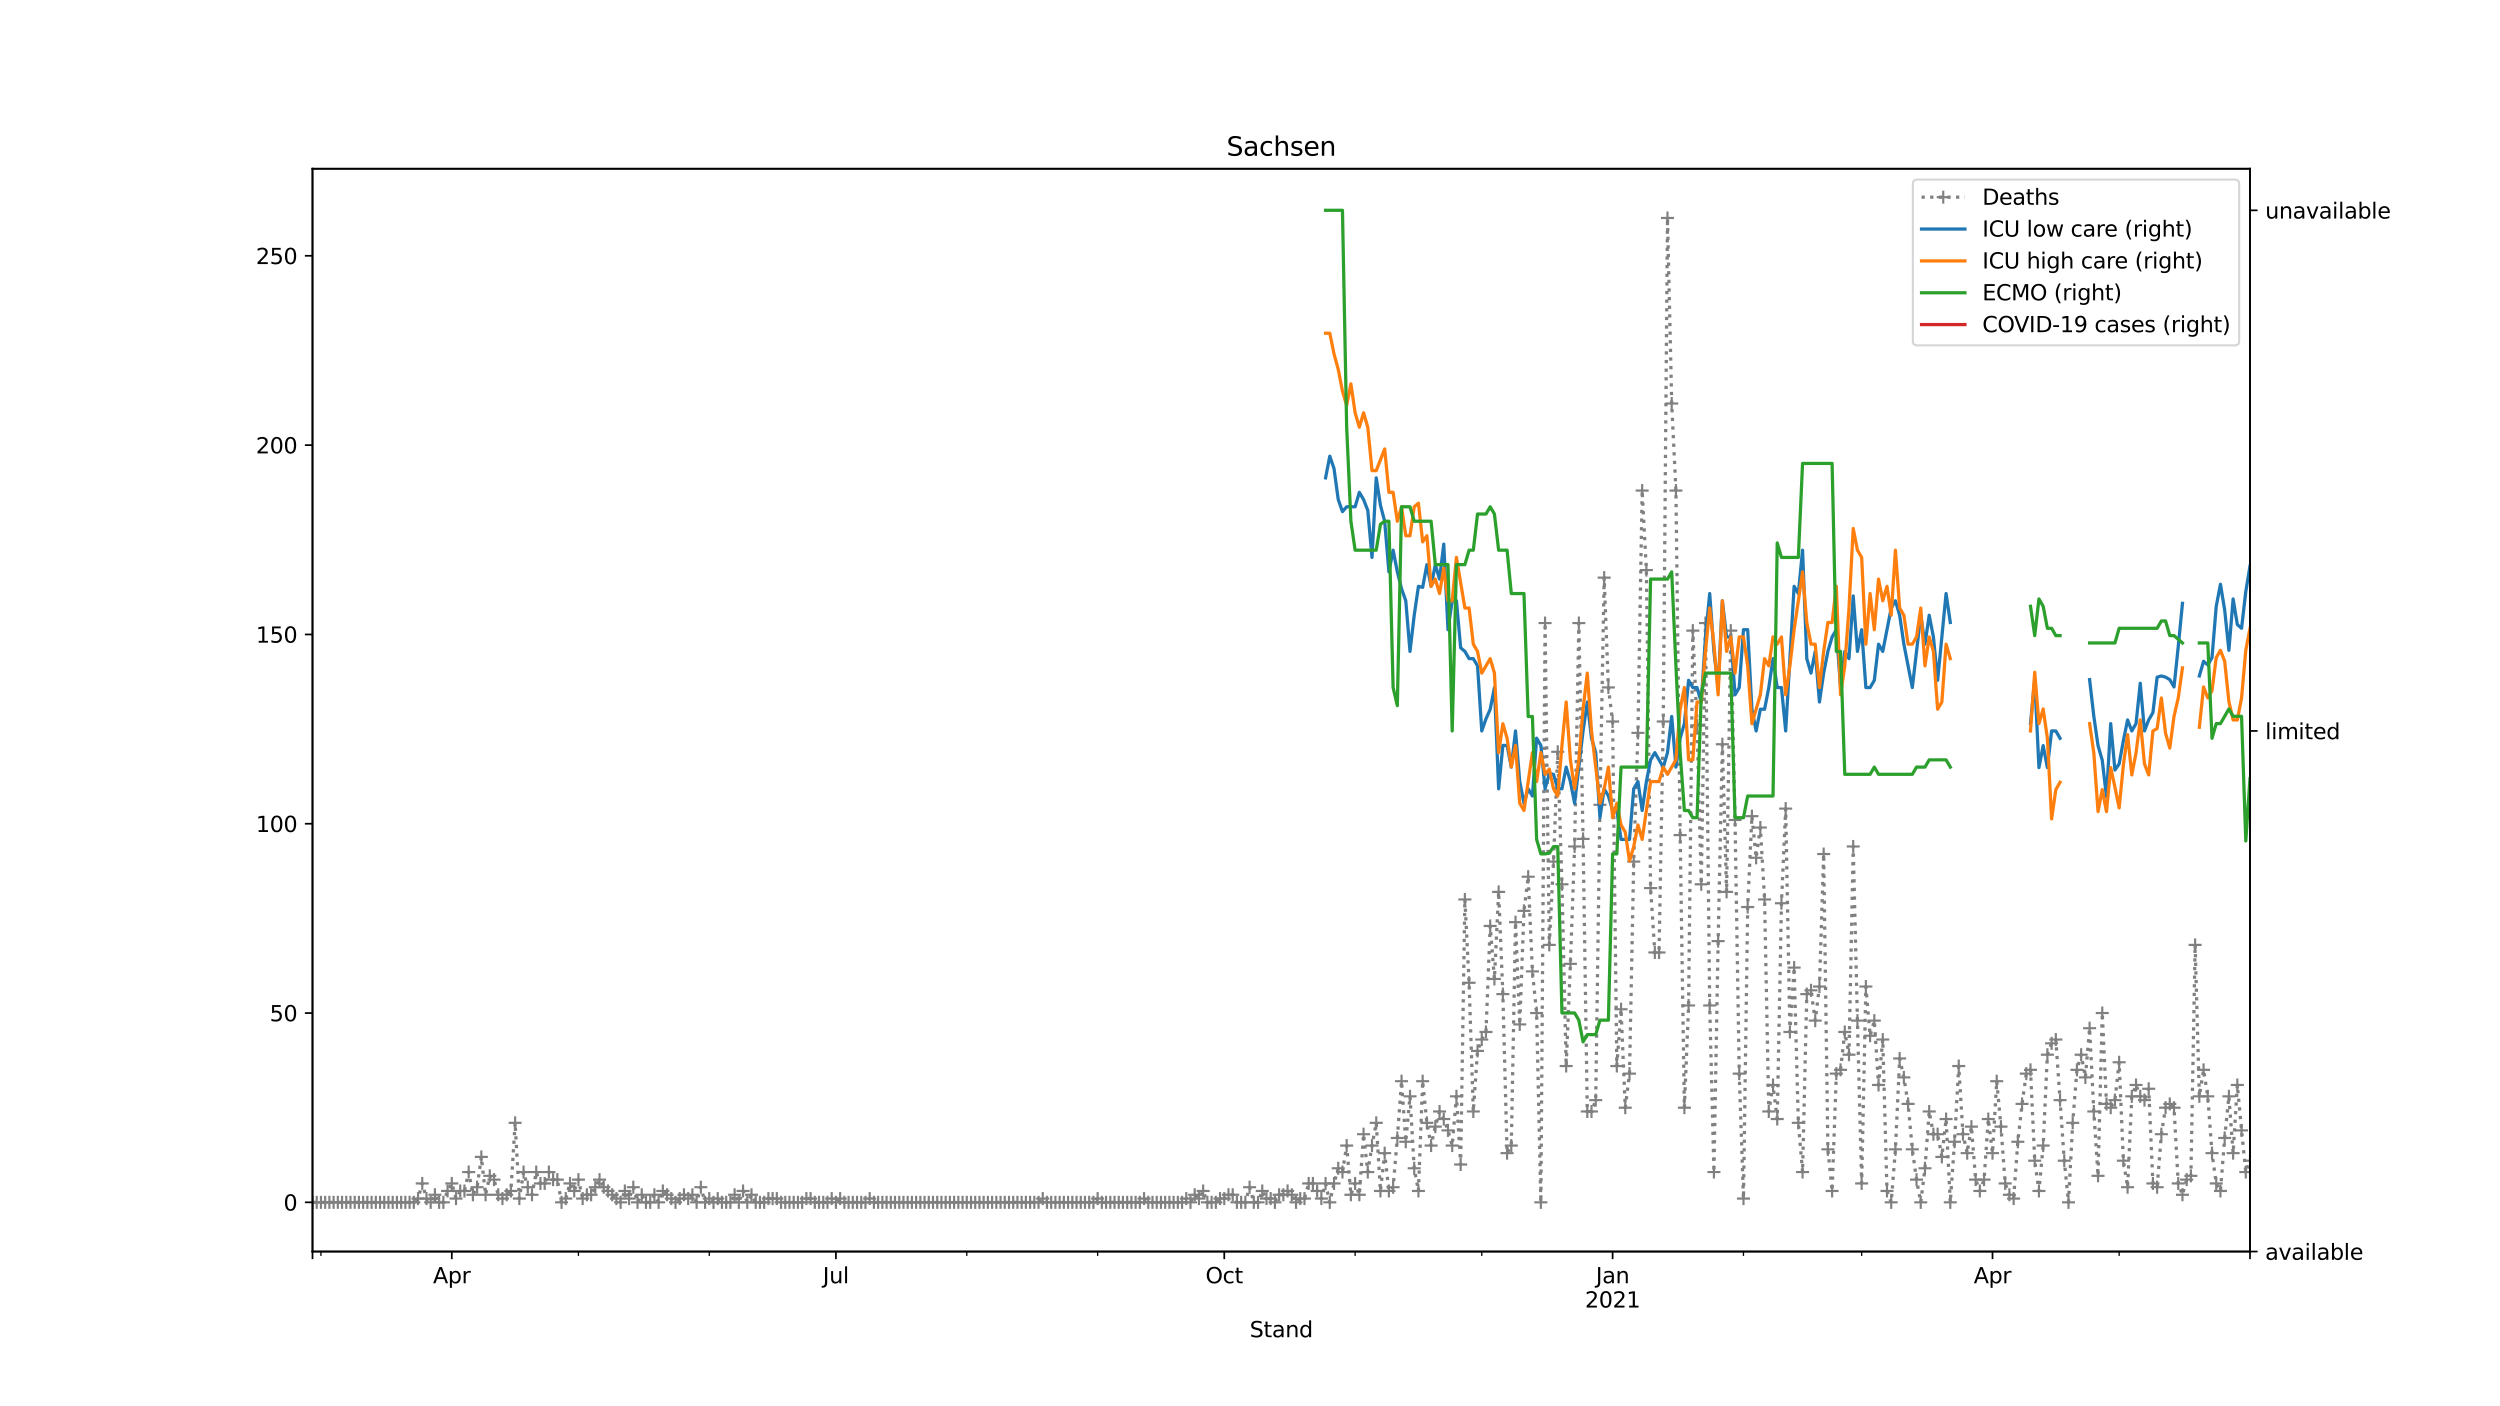 <?xml version="1.0" encoding="utf-8" standalone="no"?>
<!DOCTYPE svg PUBLIC "-//W3C//DTD SVG 1.1//EN"
  "http://www.w3.org/Graphics/SVG/1.1/DTD/svg11.dtd">
<svg height="648pt" version="1.1" viewBox="0 0 1152 648" width="1152pt" xmlns="http://www.w3.org/2000/svg" xmlns:xlink="http://www.w3.org/1999/xlink">
 <defs>
  <style type="text/css">*{stroke-linecap:butt;stroke-linejoin:round;}</style>
 </defs>
 <g id="figure_1">
  <g id="patch_1">
   <path d="M 0 648 
L 1152 648 
L 1152 0 
L 0 0 
z
" style="fill:#ffffff;"/>
  </g>
  <g id="axes_1">
   <g id="patch_2">
    <path d="M 144 576.72 
L 1036.8 576.72 
L 1036.8 77.76 
L 144 77.76 
z
" style="fill:#ffffff;"/>
   </g>
   <g id="matplotlib.axis_1">
    <g id="xtick_1">
     <g id="line2d_1">
      <defs>
       <path d="M 0 0 
L 0 3.5 
" id="m9ae3fc914d" style="stroke:#000000;stroke-width:0.8;"/>
      </defs>
      <g>
       <use style="stroke:#000000;stroke-width:0.8;" x="144" xlink:href="#m9ae3fc914d" y="576.72"/>
      </g>
     </g>
    </g>
    <g id="xtick_2">
     <g id="line2d_2">
      <g>
       <use style="stroke:#000000;stroke-width:0.8;" x="208.188" xlink:href="#m9ae3fc914d" y="576.72"/>
      </g>
     </g>
     <g id="text_1">
      <!-- Apr -->
      <g transform="translate(199.538 591.318)scale(0.1 -0.1)">
       <defs>
        <path d="M 2188 4044 
L 1331 1722 
L 3047 1722 
L 2188 4044 
z
M 1831 4666 
L 2547 4666 
L 4325 0 
L 3669 0 
L 3244 1197 
L 1141 1197 
L 716 0 
L 50 0 
L 1831 4666 
z
" id="DejaVuSans-41" transform="scale(0.016)"/>
        <path d="M 1159 525 
L 1159 -1331 
L 581 -1331 
L 581 3500 
L 1159 3500 
L 1159 2969 
Q 1341 3281 1617 3432 
Q 1894 3584 2278 3584 
Q 2916 3584 3314 3078 
Q 3713 2572 3713 1747 
Q 3713 922 3314 415 
Q 2916 -91 2278 -91 
Q 1894 -91 1617 61 
Q 1341 213 1159 525 
z
M 3116 1747 
Q 3116 2381 2855 2742 
Q 2594 3103 2138 3103 
Q 1681 3103 1420 2742 
Q 1159 2381 1159 1747 
Q 1159 1113 1420 752 
Q 1681 391 2138 391 
Q 2594 391 2855 752 
Q 3116 1113 3116 1747 
z
" id="DejaVuSans-70" transform="scale(0.016)"/>
        <path d="M 2631 2963 
Q 2534 3019 2420 3045 
Q 2306 3072 2169 3072 
Q 1681 3072 1420 2755 
Q 1159 2438 1159 1844 
L 1159 0 
L 581 0 
L 581 3500 
L 1159 3500 
L 1159 2956 
Q 1341 3275 1631 3429 
Q 1922 3584 2338 3584 
Q 2397 3584 2469 3576 
Q 2541 3569 2628 3553 
L 2631 2963 
z
" id="DejaVuSans-72" transform="scale(0.016)"/>
       </defs>
       <use xlink:href="#DejaVuSans-41"/>
       <use x="68.408" xlink:href="#DejaVuSans-70"/>
       <use x="131.885" xlink:href="#DejaVuSans-72"/>
      </g>
     </g>
    </g>
    <g id="xtick_3">
     <g id="line2d_3">
      <g>
       <use style="stroke:#000000;stroke-width:0.8;" x="385.192" xlink:href="#m9ae3fc914d" y="576.72"/>
      </g>
     </g>
     <g id="text_2">
      <!-- Jul -->
      <g transform="translate(379.159 591.318)scale(0.1 -0.1)">
       <defs>
        <path d="M 628 4666 
L 1259 4666 
L 1259 325 
Q 1259 -519 939 -900 
Q 619 -1281 -91 -1281 
L -331 -1281 
L -331 -750 
L -134 -750 
Q 284 -750 456 -515 
Q 628 -281 628 325 
L 628 4666 
z
" id="DejaVuSans-4a" transform="scale(0.016)"/>
        <path d="M 544 1381 
L 544 3500 
L 1119 3500 
L 1119 1403 
Q 1119 906 1312 657 
Q 1506 409 1894 409 
Q 2359 409 2629 706 
Q 2900 1003 2900 1516 
L 2900 3500 
L 3475 3500 
L 3475 0 
L 2900 0 
L 2900 538 
Q 2691 219 2414 64 
Q 2138 -91 1772 -91 
Q 1169 -91 856 284 
Q 544 659 544 1381 
z
M 1991 3584 
L 1991 3584 
z
" id="DejaVuSans-75" transform="scale(0.016)"/>
        <path d="M 603 4863 
L 1178 4863 
L 1178 0 
L 603 0 
L 603 4863 
z
" id="DejaVuSans-6c" transform="scale(0.016)"/>
       </defs>
       <use xlink:href="#DejaVuSans-4a"/>
       <use x="29.492" xlink:href="#DejaVuSans-75"/>
       <use x="92.871" xlink:href="#DejaVuSans-6c"/>
      </g>
     </g>
    </g>
    <g id="xtick_4">
     <g id="line2d_4">
      <g>
       <use style="stroke:#000000;stroke-width:0.8;" x="564.141" xlink:href="#m9ae3fc914d" y="576.72"/>
      </g>
     </g>
     <g id="text_3">
      <!-- Oct -->
      <g transform="translate(555.496 591.318)scale(0.1 -0.1)">
       <defs>
        <path d="M 2522 4238 
Q 1834 4238 1429 3725 
Q 1025 3213 1025 2328 
Q 1025 1447 1429 934 
Q 1834 422 2522 422 
Q 3209 422 3611 934 
Q 4013 1447 4013 2328 
Q 4013 3213 3611 3725 
Q 3209 4238 2522 4238 
z
M 2522 4750 
Q 3503 4750 4090 4092 
Q 4678 3434 4678 2328 
Q 4678 1225 4090 567 
Q 3503 -91 2522 -91 
Q 1538 -91 948 565 
Q 359 1222 359 2328 
Q 359 3434 948 4092 
Q 1538 4750 2522 4750 
z
" id="DejaVuSans-4f" transform="scale(0.016)"/>
        <path d="M 3122 3366 
L 3122 2828 
Q 2878 2963 2633 3030 
Q 2388 3097 2138 3097 
Q 1578 3097 1268 2742 
Q 959 2388 959 1747 
Q 959 1106 1268 751 
Q 1578 397 2138 397 
Q 2388 397 2633 464 
Q 2878 531 3122 666 
L 3122 134 
Q 2881 22 2623 -34 
Q 2366 -91 2075 -91 
Q 1284 -91 818 406 
Q 353 903 353 1747 
Q 353 2603 823 3093 
Q 1294 3584 2113 3584 
Q 2378 3584 2631 3529 
Q 2884 3475 3122 3366 
z
" id="DejaVuSans-63" transform="scale(0.016)"/>
        <path d="M 1172 4494 
L 1172 3500 
L 2356 3500 
L 2356 3053 
L 1172 3053 
L 1172 1153 
Q 1172 725 1289 603 
Q 1406 481 1766 481 
L 2356 481 
L 2356 0 
L 1766 0 
Q 1100 0 847 248 
Q 594 497 594 1153 
L 594 3053 
L 172 3053 
L 172 3500 
L 594 3500 
L 594 4494 
L 1172 4494 
z
" id="DejaVuSans-74" transform="scale(0.016)"/>
       </defs>
       <use xlink:href="#DejaVuSans-4f"/>
       <use x="78.711" xlink:href="#DejaVuSans-63"/>
       <use x="133.691" xlink:href="#DejaVuSans-74"/>
      </g>
     </g>
    </g>
    <g id="xtick_5">
     <g id="line2d_5">
      <g>
       <use style="stroke:#000000;stroke-width:0.8;" x="743.09" xlink:href="#m9ae3fc914d" y="576.72"/>
      </g>
     </g>
     <g id="text_4">
      <!-- Jan -->
      <g transform="translate(735.382 591.318)scale(0.1 -0.1)">
       <defs>
        <path d="M 2194 1759 
Q 1497 1759 1228 1600 
Q 959 1441 959 1056 
Q 959 750 1161 570 
Q 1363 391 1709 391 
Q 2188 391 2477 730 
Q 2766 1069 2766 1631 
L 2766 1759 
L 2194 1759 
z
M 3341 1997 
L 3341 0 
L 2766 0 
L 2766 531 
Q 2569 213 2275 61 
Q 1981 -91 1556 -91 
Q 1019 -91 701 211 
Q 384 513 384 1019 
Q 384 1609 779 1909 
Q 1175 2209 1959 2209 
L 2766 2209 
L 2766 2266 
Q 2766 2663 2505 2880 
Q 2244 3097 1772 3097 
Q 1472 3097 1187 3025 
Q 903 2953 641 2809 
L 641 3341 
Q 956 3463 1253 3523 
Q 1550 3584 1831 3584 
Q 2591 3584 2966 3190 
Q 3341 2797 3341 1997 
z
" id="DejaVuSans-61" transform="scale(0.016)"/>
        <path d="M 3513 2113 
L 3513 0 
L 2938 0 
L 2938 2094 
Q 2938 2591 2744 2837 
Q 2550 3084 2163 3084 
Q 1697 3084 1428 2787 
Q 1159 2491 1159 1978 
L 1159 0 
L 581 0 
L 581 3500 
L 1159 3500 
L 1159 2956 
Q 1366 3272 1645 3428 
Q 1925 3584 2291 3584 
Q 2894 3584 3203 3211 
Q 3513 2838 3513 2113 
z
" id="DejaVuSans-6e" transform="scale(0.016)"/>
       </defs>
       <use xlink:href="#DejaVuSans-4a"/>
       <use x="29.492" xlink:href="#DejaVuSans-61"/>
       <use x="90.771" xlink:href="#DejaVuSans-6e"/>
      </g>
      <!-- 2021 -->
      <g transform="translate(730.365 602.516)scale(0.1 -0.1)">
       <defs>
        <path d="M 1228 531 
L 3431 531 
L 3431 0 
L 469 0 
L 469 531 
Q 828 903 1448 1529 
Q 2069 2156 2228 2338 
Q 2531 2678 2651 2914 
Q 2772 3150 2772 3378 
Q 2772 3750 2511 3984 
Q 2250 4219 1831 4219 
Q 1534 4219 1204 4116 
Q 875 4013 500 3803 
L 500 4441 
Q 881 4594 1212 4672 
Q 1544 4750 1819 4750 
Q 2544 4750 2975 4387 
Q 3406 4025 3406 3419 
Q 3406 3131 3298 2873 
Q 3191 2616 2906 2266 
Q 2828 2175 2409 1742 
Q 1991 1309 1228 531 
z
" id="DejaVuSans-32" transform="scale(0.016)"/>
        <path d="M 2034 4250 
Q 1547 4250 1301 3770 
Q 1056 3291 1056 2328 
Q 1056 1369 1301 889 
Q 1547 409 2034 409 
Q 2525 409 2770 889 
Q 3016 1369 3016 2328 
Q 3016 3291 2770 3770 
Q 2525 4250 2034 4250 
z
M 2034 4750 
Q 2819 4750 3233 4129 
Q 3647 3509 3647 2328 
Q 3647 1150 3233 529 
Q 2819 -91 2034 -91 
Q 1250 -91 836 529 
Q 422 1150 422 2328 
Q 422 3509 836 4129 
Q 1250 4750 2034 4750 
z
" id="DejaVuSans-30" transform="scale(0.016)"/>
        <path d="M 794 531 
L 1825 531 
L 1825 4091 
L 703 3866 
L 703 4441 
L 1819 4666 
L 2450 4666 
L 2450 531 
L 3481 531 
L 3481 0 
L 794 0 
L 794 531 
z
" id="DejaVuSans-31" transform="scale(0.016)"/>
       </defs>
       <use xlink:href="#DejaVuSans-32"/>
       <use x="63.623" xlink:href="#DejaVuSans-30"/>
       <use x="127.246" xlink:href="#DejaVuSans-32"/>
       <use x="190.869" xlink:href="#DejaVuSans-31"/>
      </g>
     </g>
    </g>
    <g id="xtick_6">
     <g id="line2d_6">
      <g>
       <use style="stroke:#000000;stroke-width:0.8;" x="918.149" xlink:href="#m9ae3fc914d" y="576.72"/>
      </g>
     </g>
     <g id="text_5">
      <!-- Apr -->
      <g transform="translate(909.499 591.318)scale(0.1 -0.1)">
       <use xlink:href="#DejaVuSans-41"/>
       <use x="68.408" xlink:href="#DejaVuSans-70"/>
       <use x="131.885" xlink:href="#DejaVuSans-72"/>
      </g>
     </g>
    </g>
    <g id="xtick_7">
     <g id="line2d_7">
      <g>
       <use style="stroke:#000000;stroke-width:0.8;" x="1036.8" xlink:href="#m9ae3fc914d" y="576.72"/>
      </g>
     </g>
    </g>
    <g id="xtick_8">
     <g id="line2d_8">
      <defs>
       <path d="M 0 0 
L 0 2 
" id="m97dc15a996" style="stroke:#000000;stroke-width:0.6;"/>
      </defs>
      <g>
       <use style="stroke:#000000;stroke-width:0.6;" x="147.89" xlink:href="#m97dc15a996" y="576.72"/>
      </g>
     </g>
    </g>
    <g id="xtick_9">
     <g id="line2d_9">
      <g>
       <use style="stroke:#000000;stroke-width:0.6;" x="266.541" xlink:href="#m97dc15a996" y="576.72"/>
      </g>
     </g>
    </g>
    <g id="xtick_10">
     <g id="line2d_10">
      <g>
       <use style="stroke:#000000;stroke-width:0.6;" x="326.839" xlink:href="#m97dc15a996" y="576.72"/>
      </g>
     </g>
    </g>
    <g id="xtick_11">
     <g id="line2d_11">
      <g>
       <use style="stroke:#000000;stroke-width:0.6;" x="445.49" xlink:href="#m97dc15a996" y="576.72"/>
      </g>
     </g>
    </g>
    <g id="xtick_12">
     <g id="line2d_12">
      <g>
       <use style="stroke:#000000;stroke-width:0.6;" x="505.788" xlink:href="#m97dc15a996" y="576.72"/>
      </g>
     </g>
    </g>
    <g id="xtick_13">
     <g id="line2d_13">
      <g>
       <use style="stroke:#000000;stroke-width:0.6;" x="624.439" xlink:href="#m97dc15a996" y="576.72"/>
      </g>
     </g>
    </g>
    <g id="xtick_14">
     <g id="line2d_14">
      <g>
       <use style="stroke:#000000;stroke-width:0.6;" x="682.792" xlink:href="#m97dc15a996" y="576.72"/>
      </g>
     </g>
    </g>
    <g id="xtick_15">
     <g id="line2d_15">
      <g>
       <use style="stroke:#000000;stroke-width:0.6;" x="803.388" xlink:href="#m97dc15a996" y="576.72"/>
      </g>
     </g>
    </g>
    <g id="xtick_16">
     <g id="line2d_16">
      <g>
       <use style="stroke:#000000;stroke-width:0.6;" x="857.851" xlink:href="#m97dc15a996" y="576.72"/>
      </g>
     </g>
    </g>
    <g id="xtick_17">
     <g id="line2d_17">
      <g>
       <use style="stroke:#000000;stroke-width:0.6;" x="976.502" xlink:href="#m97dc15a996" y="576.72"/>
      </g>
     </g>
    </g>
    <g id="text_6">
     <!-- Stand -->
     <g transform="translate(575.859 616.194)scale(0.1 -0.1)">
      <defs>
       <path d="M 3425 4513 
L 3425 3897 
Q 3066 4069 2747 4153 
Q 2428 4238 2131 4238 
Q 1616 4238 1336 4038 
Q 1056 3838 1056 3469 
Q 1056 3159 1242 3001 
Q 1428 2844 1947 2747 
L 2328 2669 
Q 3034 2534 3370 2195 
Q 3706 1856 3706 1288 
Q 3706 609 3251 259 
Q 2797 -91 1919 -91 
Q 1588 -91 1214 -16 
Q 841 59 441 206 
L 441 856 
Q 825 641 1194 531 
Q 1563 422 1919 422 
Q 2459 422 2753 634 
Q 3047 847 3047 1241 
Q 3047 1584 2836 1778 
Q 2625 1972 2144 2069 
L 1759 2144 
Q 1053 2284 737 2584 
Q 422 2884 422 3419 
Q 422 4038 858 4394 
Q 1294 4750 2059 4750 
Q 2388 4750 2728 4690 
Q 3069 4631 3425 4513 
z
" id="DejaVuSans-53" transform="scale(0.016)"/>
       <path d="M 2906 2969 
L 2906 4863 
L 3481 4863 
L 3481 0 
L 2906 0 
L 2906 525 
Q 2725 213 2448 61 
Q 2172 -91 1784 -91 
Q 1150 -91 751 415 
Q 353 922 353 1747 
Q 353 2572 751 3078 
Q 1150 3584 1784 3584 
Q 2172 3584 2448 3432 
Q 2725 3281 2906 2969 
z
M 947 1747 
Q 947 1113 1208 752 
Q 1469 391 1925 391 
Q 2381 391 2643 752 
Q 2906 1113 2906 1747 
Q 2906 2381 2643 2742 
Q 2381 3103 1925 3103 
Q 1469 3103 1208 2742 
Q 947 2381 947 1747 
z
" id="DejaVuSans-64" transform="scale(0.016)"/>
      </defs>
      <use xlink:href="#DejaVuSans-53"/>
      <use x="63.477" xlink:href="#DejaVuSans-74"/>
      <use x="102.686" xlink:href="#DejaVuSans-61"/>
      <use x="163.965" xlink:href="#DejaVuSans-6e"/>
      <use x="227.344" xlink:href="#DejaVuSans-64"/>
     </g>
    </g>
   </g>
   <g id="matplotlib.axis_2">
    <g id="ytick_1">
     <g id="line2d_18">
      <defs>
       <path d="M 0 0 
L -3.5 0 
" id="m0a2528ed42" style="stroke:#000000;stroke-width:0.8;"/>
      </defs>
      <g>
       <use style="stroke:#000000;stroke-width:0.8;" x="144" xlink:href="#m0a2528ed42" y="554.04"/>
      </g>
     </g>
     <g id="text_7">
      <!-- 0 -->
      <g transform="translate(130.637 557.839)scale(0.1 -0.1)">
       <use xlink:href="#DejaVuSans-30"/>
      </g>
     </g>
    </g>
    <g id="ytick_2">
     <g id="line2d_19">
      <g>
       <use style="stroke:#000000;stroke-width:0.8;" x="144" xlink:href="#m0a2528ed42" y="466.809"/>
      </g>
     </g>
     <g id="text_8">
      <!-- 50 -->
      <g transform="translate(124.275 470.608)scale(0.1 -0.1)">
       <defs>
        <path d="M 691 4666 
L 3169 4666 
L 3169 4134 
L 1269 4134 
L 1269 2991 
Q 1406 3038 1543 3061 
Q 1681 3084 1819 3084 
Q 2600 3084 3056 2656 
Q 3513 2228 3513 1497 
Q 3513 744 3044 326 
Q 2575 -91 1722 -91 
Q 1428 -91 1123 -41 
Q 819 9 494 109 
L 494 744 
Q 775 591 1075 516 
Q 1375 441 1709 441 
Q 2250 441 2565 725 
Q 2881 1009 2881 1497 
Q 2881 1984 2565 2268 
Q 2250 2553 1709 2553 
Q 1456 2553 1204 2497 
Q 953 2441 691 2322 
L 691 4666 
z
" id="DejaVuSans-35" transform="scale(0.016)"/>
       </defs>
       <use xlink:href="#DejaVuSans-35"/>
       <use x="63.623" xlink:href="#DejaVuSans-30"/>
      </g>
     </g>
    </g>
    <g id="ytick_3">
     <g id="line2d_20">
      <g>
       <use style="stroke:#000000;stroke-width:0.8;" x="144" xlink:href="#m0a2528ed42" y="379.578"/>
      </g>
     </g>
     <g id="text_9">
      <!-- 100 -->
      <g transform="translate(117.912 383.378)scale(0.1 -0.1)">
       <use xlink:href="#DejaVuSans-31"/>
       <use x="63.623" xlink:href="#DejaVuSans-30"/>
       <use x="127.246" xlink:href="#DejaVuSans-30"/>
      </g>
     </g>
    </g>
    <g id="ytick_4">
     <g id="line2d_21">
      <g>
       <use style="stroke:#000000;stroke-width:0.8;" x="144" xlink:href="#m0a2528ed42" y="292.348"/>
      </g>
     </g>
     <g id="text_10">
      <!-- 150 -->
      <g transform="translate(117.912 296.147)scale(0.1 -0.1)">
       <use xlink:href="#DejaVuSans-31"/>
       <use x="63.623" xlink:href="#DejaVuSans-35"/>
       <use x="127.246" xlink:href="#DejaVuSans-30"/>
      </g>
     </g>
    </g>
    <g id="ytick_5">
     <g id="line2d_22">
      <g>
       <use style="stroke:#000000;stroke-width:0.8;" x="144" xlink:href="#m0a2528ed42" y="205.117"/>
      </g>
     </g>
     <g id="text_11">
      <!-- 200 -->
      <g transform="translate(117.912 208.916)scale(0.1 -0.1)">
       <use xlink:href="#DejaVuSans-32"/>
       <use x="63.623" xlink:href="#DejaVuSans-30"/>
       <use x="127.246" xlink:href="#DejaVuSans-30"/>
      </g>
     </g>
    </g>
    <g id="ytick_6">
     <g id="line2d_23">
      <g>
       <use style="stroke:#000000;stroke-width:0.8;" x="144" xlink:href="#m0a2528ed42" y="117.886"/>
      </g>
     </g>
     <g id="text_12">
      <!-- 250 -->
      <g transform="translate(117.912 121.685)scale(0.1 -0.1)">
       <use xlink:href="#DejaVuSans-32"/>
       <use x="63.623" xlink:href="#DejaVuSans-35"/>
       <use x="127.246" xlink:href="#DejaVuSans-30"/>
      </g>
     </g>
    </g>
   </g>
   <g id="line2d_24">
    <path clip-path="url(#p60ed74f26f)" d="M 144 554.04 
L 190.682 554.04 
L 192.627 552.295 
L 194.573 545.317 
L 196.518 552.295 
L 198.463 554.04 
L 200.408 550.551 
L 202.353 554.04 
L 204.298 554.04 
L 206.243 548.806 
L 208.188 545.317 
L 210.133 552.295 
L 212.078 548.806 
L 214.024 548.806 
L 215.969 540.083 
L 217.914 550.551 
L 219.859 547.062 
L 221.804 533.105 
L 223.749 550.551 
L 225.694 541.828 
L 227.639 543.572 
L 229.584 550.551 
L 231.529 552.295 
L 235.42 548.806 
L 237.365 517.403 
L 239.31 552.295 
L 241.255 540.083 
L 243.2 547.062 
L 245.145 550.551 
L 247.09 540.083 
L 249.035 545.317 
L 250.98 545.317 
L 252.925 540.083 
L 254.871 543.572 
L 256.816 543.572 
L 258.761 554.04 
L 260.706 552.295 
L 262.651 545.317 
L 264.596 548.806 
L 266.541 543.572 
L 268.486 552.295 
L 270.431 550.551 
L 272.376 550.551 
L 276.267 543.572 
L 278.212 547.062 
L 285.992 554.04 
L 287.937 548.806 
L 289.882 552.295 
L 291.827 547.062 
L 293.773 554.04 
L 295.718 550.551 
L 297.663 554.04 
L 299.608 554.04 
L 301.553 550.551 
L 303.498 554.04 
L 305.443 548.806 
L 311.278 554.04 
L 315.169 550.551 
L 317.114 552.295 
L 319.059 550.551 
L 321.004 554.04 
L 322.949 547.062 
L 324.894 554.04 
L 326.839 552.295 
L 328.784 554.04 
L 330.729 552.295 
L 332.675 554.04 
L 336.565 554.04 
L 338.51 550.551 
L 340.455 554.04 
L 342.4 548.806 
L 344.345 554.04 
L 346.29 550.551 
L 348.235 554.04 
L 352.125 554.04 
L 354.071 552.295 
L 357.961 552.295 
L 359.906 554.04 
L 369.631 554.04 
L 371.576 552.295 
L 373.522 552.295 
L 375.467 554.04 
L 381.302 554.04 
L 383.247 552.295 
L 385.192 554.04 
L 387.137 552.295 
L 389.082 554.04 
L 398.808 554.04 
L 400.753 552.295 
L 402.698 554.04 
L 478.557 554.04 
L 480.502 552.295 
L 482.447 554.04 
L 503.843 554.04 
L 505.788 552.295 
L 507.733 554.04 
L 525.239 554.04 
L 527.184 552.295 
L 529.129 554.04 
L 544.69 554.04 
L 546.635 552.295 
L 548.58 554.04 
L 550.525 550.551 
L 552.471 552.295 
L 554.416 548.806 
L 556.361 554.04 
L 560.251 554.04 
L 562.196 552.295 
L 564.141 552.295 
L 566.086 550.551 
L 568.031 550.551 
L 569.976 554.04 
L 573.867 554.04 
L 575.812 547.062 
L 577.757 554.04 
L 579.702 554.04 
L 581.647 548.806 
L 583.592 552.295 
L 585.537 552.295 
L 587.482 554.04 
L 589.427 550.551 
L 591.373 550.551 
L 593.318 548.806 
L 595.263 550.551 
L 597.208 554.04 
L 599.153 552.295 
L 601.098 552.295 
L 603.043 545.317 
L 604.988 545.317 
L 608.878 552.295 
L 610.824 545.317 
L 612.769 554.04 
L 614.714 545.317 
L 616.659 538.338 
L 618.604 540.083 
L 620.549 527.871 
L 622.494 550.551 
L 624.439 545.317 
L 626.384 550.551 
L 628.329 522.637 
L 630.275 540.083 
L 632.22 527.871 
L 634.165 517.403 
L 636.11 548.806 
L 638.055 531.36 
L 640 548.806 
L 641.945 547.062 
L 643.89 524.382 
L 645.835 498.212 
L 647.78 526.126 
L 649.725 505.191 
L 651.671 538.338 
L 653.616 548.806 
L 655.561 498.212 
L 657.506 517.403 
L 659.451 527.871 
L 661.396 519.148 
L 663.341 512.169 
L 665.286 515.658 
L 667.231 520.892 
L 669.176 527.871 
L 671.122 505.191 
L 673.067 536.594 
L 675.012 414.471 
L 676.957 452.852 
L 678.902 512.169 
L 680.847 484.255 
L 682.792 479.022 
L 684.737 475.532 
L 686.682 426.683 
L 688.627 451.108 
L 690.573 410.982 
L 692.518 458.086 
L 694.463 531.36 
L 696.408 527.871 
L 698.353 424.938 
L 700.298 472.043 
L 702.243 419.705 
L 704.188 404.003 
L 706.133 447.618 
L 708.078 466.809 
L 710.024 554.04 
L 711.969 287.114 
L 713.914 435.406 
L 715.859 397.025 
L 717.804 346.431 
L 719.749 407.492 
L 721.694 491.234 
L 723.639 444.129 
L 725.584 390.046 
L 727.529 287.114 
L 729.475 386.557 
L 731.42 512.169 
L 733.365 512.169 
L 735.31 506.935 
L 737.255 370.855 
L 739.2 266.178 
L 741.145 316.772 
L 743.09 332.474 
L 745.035 491.234 
L 746.98 465.065 
L 748.925 510.425 
L 750.871 494.723 
L 752.816 397.025 
L 754.761 337.708 
L 756.706 226.052 
L 758.651 262.689 
L 760.596 409.237 
L 762.541 438.895 
L 764.486 438.895 
L 766.431 332.474 
L 768.376 100.44 
L 770.322 185.926 
L 772.267 226.052 
L 774.212 384.812 
L 776.157 510.425 
L 778.102 463.32 
L 780.047 290.603 
L 781.992 334.218 
L 783.937 407.492 
L 785.882 287.114 
L 787.827 463.32 
L 789.773 540.083 
L 791.718 433.662 
L 793.663 342.942 
L 795.608 410.982 
L 797.553 290.603 
L 799.498 377.834 
L 801.443 494.723 
L 803.388 552.295 
L 805.333 417.96 
L 807.278 376.089 
L 809.224 395.28 
L 811.169 381.323 
L 813.114 414.471 
L 815.059 512.169 
L 817.004 499.957 
L 818.949 515.658 
L 820.894 416.215 
L 822.839 372.6 
L 824.784 475.532 
L 826.729 445.874 
L 828.675 517.403 
L 830.62 540.083 
L 832.565 458.086 
L 834.51 456.342 
L 836.455 470.298 
L 838.4 454.597 
L 840.345 393.535 
L 842.29 529.615 
L 844.235 548.806 
L 846.18 494.723 
L 848.125 492.978 
L 850.071 475.532 
L 852.016 486 
L 853.961 390.046 
L 855.906 470.298 
L 857.851 545.317 
L 859.796 454.597 
L 861.741 477.277 
L 863.686 470.298 
L 865.631 499.957 
L 867.576 479.022 
L 869.522 548.806 
L 871.467 554.04 
L 873.412 529.615 
L 875.357 487.745 
L 877.302 496.468 
L 879.247 508.68 
L 881.192 529.615 
L 883.137 543.572 
L 885.082 554.04 
L 887.027 538.338 
L 888.973 512.169 
L 890.918 522.637 
L 892.863 522.637 
L 894.808 533.105 
L 896.753 515.658 
L 898.698 554.04 
L 900.643 526.126 
L 902.588 491.234 
L 904.533 522.637 
L 906.478 531.36 
L 908.424 519.148 
L 910.369 543.572 
L 912.314 548.806 
L 914.259 543.572 
L 916.204 515.658 
L 918.149 531.36 
L 920.094 498.212 
L 922.039 519.148 
L 923.984 545.317 
L 925.929 550.551 
L 927.875 552.295 
L 929.82 526.126 
L 931.765 508.68 
L 933.71 494.723 
L 935.655 492.978 
L 937.6 534.849 
L 939.545 548.806 
L 941.49 527.871 
L 943.435 486 
L 945.38 480.766 
L 947.325 479.022 
L 951.216 534.849 
L 953.161 554.04 
L 955.106 517.403 
L 957.051 492.978 
L 958.996 486 
L 960.941 496.468 
L 962.886 473.788 
L 964.831 512.169 
L 966.776 541.828 
L 968.722 466.809 
L 970.667 508.68 
L 972.612 510.425 
L 974.557 506.935 
L 976.502 489.489 
L 978.447 534.849 
L 980.392 547.062 
L 982.337 505.191 
L 984.282 499.957 
L 986.227 505.191 
L 988.173 506.935 
L 990.118 501.702 
L 992.063 545.317 
L 994.008 547.062 
L 995.953 522.637 
L 997.898 510.425 
L 999.843 508.68 
L 1001.788 510.425 
L 1003.733 545.317 
L 1005.678 550.551 
L 1007.624 543.572 
L 1009.569 541.828 
L 1011.514 435.406 
L 1013.459 505.191 
L 1015.404 492.978 
L 1017.349 505.191 
L 1019.294 531.36 
L 1021.239 545.317 
L 1023.184 548.806 
L 1025.129 524.382 
L 1027.075 505.191 
L 1029.02 531.36 
L 1030.965 499.957 
L 1032.91 520.892 
L 1034.855 540.083 
L 1036.8 534.849 
L 1036.8 534.849 
" style="fill:none;stroke:#808080;stroke-dasharray:1.5,2.475;stroke-dashoffset:0;stroke-width:1.5;"/>
    <defs>
     <path d="M -3 0 
L 3 0 
M 0 3 
L 0 -3 
" id="m3bed6176ae" style="stroke:#808080;"/>
    </defs>
    <g clip-path="url(#p60ed74f26f)">
     <use style="fill:#808080;stroke:#808080;" x="144" xlink:href="#m3bed6176ae" y="554.04"/>
     <use style="fill:#808080;stroke:#808080;" x="145.945" xlink:href="#m3bed6176ae" y="554.04"/>
     <use style="fill:#808080;stroke:#808080;" x="147.89" xlink:href="#m3bed6176ae" y="554.04"/>
     <use style="fill:#808080;stroke:#808080;" x="149.835" xlink:href="#m3bed6176ae" y="554.04"/>
     <use style="fill:#808080;stroke:#808080;" x="151.78" xlink:href="#m3bed6176ae" y="554.04"/>
     <use style="fill:#808080;stroke:#808080;" x="153.725" xlink:href="#m3bed6176ae" y="554.04"/>
     <use style="fill:#808080;stroke:#808080;" x="155.671" xlink:href="#m3bed6176ae" y="554.04"/>
     <use style="fill:#808080;stroke:#808080;" x="157.616" xlink:href="#m3bed6176ae" y="554.04"/>
     <use style="fill:#808080;stroke:#808080;" x="159.561" xlink:href="#m3bed6176ae" y="554.04"/>
     <use style="fill:#808080;stroke:#808080;" x="161.506" xlink:href="#m3bed6176ae" y="554.04"/>
     <use style="fill:#808080;stroke:#808080;" x="163.451" xlink:href="#m3bed6176ae" y="554.04"/>
     <use style="fill:#808080;stroke:#808080;" x="165.396" xlink:href="#m3bed6176ae" y="554.04"/>
     <use style="fill:#808080;stroke:#808080;" x="167.341" xlink:href="#m3bed6176ae" y="554.04"/>
     <use style="fill:#808080;stroke:#808080;" x="169.286" xlink:href="#m3bed6176ae" y="554.04"/>
     <use style="fill:#808080;stroke:#808080;" x="171.231" xlink:href="#m3bed6176ae" y="554.04"/>
     <use style="fill:#808080;stroke:#808080;" x="173.176" xlink:href="#m3bed6176ae" y="554.04"/>
     <use style="fill:#808080;stroke:#808080;" x="175.122" xlink:href="#m3bed6176ae" y="554.04"/>
     <use style="fill:#808080;stroke:#808080;" x="177.067" xlink:href="#m3bed6176ae" y="554.04"/>
     <use style="fill:#808080;stroke:#808080;" x="179.012" xlink:href="#m3bed6176ae" y="554.04"/>
     <use style="fill:#808080;stroke:#808080;" x="180.957" xlink:href="#m3bed6176ae" y="554.04"/>
     <use style="fill:#808080;stroke:#808080;" x="182.902" xlink:href="#m3bed6176ae" y="554.04"/>
     <use style="fill:#808080;stroke:#808080;" x="184.847" xlink:href="#m3bed6176ae" y="554.04"/>
     <use style="fill:#808080;stroke:#808080;" x="186.792" xlink:href="#m3bed6176ae" y="554.04"/>
     <use style="fill:#808080;stroke:#808080;" x="188.737" xlink:href="#m3bed6176ae" y="554.04"/>
     <use style="fill:#808080;stroke:#808080;" x="190.682" xlink:href="#m3bed6176ae" y="554.04"/>
     <use style="fill:#808080;stroke:#808080;" x="192.627" xlink:href="#m3bed6176ae" y="552.295"/>
     <use style="fill:#808080;stroke:#808080;" x="194.573" xlink:href="#m3bed6176ae" y="545.317"/>
     <use style="fill:#808080;stroke:#808080;" x="196.518" xlink:href="#m3bed6176ae" y="552.295"/>
     <use style="fill:#808080;stroke:#808080;" x="198.463" xlink:href="#m3bed6176ae" y="554.04"/>
     <use style="fill:#808080;stroke:#808080;" x="200.408" xlink:href="#m3bed6176ae" y="550.551"/>
     <use style="fill:#808080;stroke:#808080;" x="202.353" xlink:href="#m3bed6176ae" y="554.04"/>
     <use style="fill:#808080;stroke:#808080;" x="204.298" xlink:href="#m3bed6176ae" y="554.04"/>
     <use style="fill:#808080;stroke:#808080;" x="206.243" xlink:href="#m3bed6176ae" y="548.806"/>
     <use style="fill:#808080;stroke:#808080;" x="208.188" xlink:href="#m3bed6176ae" y="545.317"/>
     <use style="fill:#808080;stroke:#808080;" x="210.133" xlink:href="#m3bed6176ae" y="552.295"/>
     <use style="fill:#808080;stroke:#808080;" x="212.078" xlink:href="#m3bed6176ae" y="548.806"/>
     <use style="fill:#808080;stroke:#808080;" x="214.024" xlink:href="#m3bed6176ae" y="548.806"/>
     <use style="fill:#808080;stroke:#808080;" x="215.969" xlink:href="#m3bed6176ae" y="540.083"/>
     <use style="fill:#808080;stroke:#808080;" x="217.914" xlink:href="#m3bed6176ae" y="550.551"/>
     <use style="fill:#808080;stroke:#808080;" x="219.859" xlink:href="#m3bed6176ae" y="547.062"/>
     <use style="fill:#808080;stroke:#808080;" x="221.804" xlink:href="#m3bed6176ae" y="533.105"/>
     <use style="fill:#808080;stroke:#808080;" x="223.749" xlink:href="#m3bed6176ae" y="550.551"/>
     <use style="fill:#808080;stroke:#808080;" x="225.694" xlink:href="#m3bed6176ae" y="541.828"/>
     <use style="fill:#808080;stroke:#808080;" x="227.639" xlink:href="#m3bed6176ae" y="543.572"/>
     <use style="fill:#808080;stroke:#808080;" x="229.584" xlink:href="#m3bed6176ae" y="550.551"/>
     <use style="fill:#808080;stroke:#808080;" x="231.529" xlink:href="#m3bed6176ae" y="552.295"/>
     <use style="fill:#808080;stroke:#808080;" x="233.475" xlink:href="#m3bed6176ae" y="550.551"/>
     <use style="fill:#808080;stroke:#808080;" x="235.42" xlink:href="#m3bed6176ae" y="548.806"/>
     <use style="fill:#808080;stroke:#808080;" x="237.365" xlink:href="#m3bed6176ae" y="517.403"/>
     <use style="fill:#808080;stroke:#808080;" x="239.31" xlink:href="#m3bed6176ae" y="552.295"/>
     <use style="fill:#808080;stroke:#808080;" x="241.255" xlink:href="#m3bed6176ae" y="540.083"/>
     <use style="fill:#808080;stroke:#808080;" x="243.2" xlink:href="#m3bed6176ae" y="547.062"/>
     <use style="fill:#808080;stroke:#808080;" x="245.145" xlink:href="#m3bed6176ae" y="550.551"/>
     <use style="fill:#808080;stroke:#808080;" x="247.09" xlink:href="#m3bed6176ae" y="540.083"/>
     <use style="fill:#808080;stroke:#808080;" x="249.035" xlink:href="#m3bed6176ae" y="545.317"/>
     <use style="fill:#808080;stroke:#808080;" x="250.98" xlink:href="#m3bed6176ae" y="545.317"/>
     <use style="fill:#808080;stroke:#808080;" x="252.925" xlink:href="#m3bed6176ae" y="540.083"/>
     <use style="fill:#808080;stroke:#808080;" x="254.871" xlink:href="#m3bed6176ae" y="543.572"/>
     <use style="fill:#808080;stroke:#808080;" x="256.816" xlink:href="#m3bed6176ae" y="543.572"/>
     <use style="fill:#808080;stroke:#808080;" x="258.761" xlink:href="#m3bed6176ae" y="554.04"/>
     <use style="fill:#808080;stroke:#808080;" x="260.706" xlink:href="#m3bed6176ae" y="552.295"/>
     <use style="fill:#808080;stroke:#808080;" x="262.651" xlink:href="#m3bed6176ae" y="545.317"/>
     <use style="fill:#808080;stroke:#808080;" x="264.596" xlink:href="#m3bed6176ae" y="548.806"/>
     <use style="fill:#808080;stroke:#808080;" x="266.541" xlink:href="#m3bed6176ae" y="543.572"/>
     <use style="fill:#808080;stroke:#808080;" x="268.486" xlink:href="#m3bed6176ae" y="552.295"/>
     <use style="fill:#808080;stroke:#808080;" x="270.431" xlink:href="#m3bed6176ae" y="550.551"/>
     <use style="fill:#808080;stroke:#808080;" x="272.376" xlink:href="#m3bed6176ae" y="550.551"/>
     <use style="fill:#808080;stroke:#808080;" x="274.322" xlink:href="#m3bed6176ae" y="547.062"/>
     <use style="fill:#808080;stroke:#808080;" x="276.267" xlink:href="#m3bed6176ae" y="543.572"/>
     <use style="fill:#808080;stroke:#808080;" x="278.212" xlink:href="#m3bed6176ae" y="547.062"/>
     <use style="fill:#808080;stroke:#808080;" x="280.157" xlink:href="#m3bed6176ae" y="548.806"/>
     <use style="fill:#808080;stroke:#808080;" x="282.102" xlink:href="#m3bed6176ae" y="550.551"/>
     <use style="fill:#808080;stroke:#808080;" x="284.047" xlink:href="#m3bed6176ae" y="552.295"/>
     <use style="fill:#808080;stroke:#808080;" x="285.992" xlink:href="#m3bed6176ae" y="554.04"/>
     <use style="fill:#808080;stroke:#808080;" x="287.937" xlink:href="#m3bed6176ae" y="548.806"/>
     <use style="fill:#808080;stroke:#808080;" x="289.882" xlink:href="#m3bed6176ae" y="552.295"/>
     <use style="fill:#808080;stroke:#808080;" x="291.827" xlink:href="#m3bed6176ae" y="547.062"/>
     <use style="fill:#808080;stroke:#808080;" x="293.773" xlink:href="#m3bed6176ae" y="554.04"/>
     <use style="fill:#808080;stroke:#808080;" x="295.718" xlink:href="#m3bed6176ae" y="550.551"/>
     <use style="fill:#808080;stroke:#808080;" x="297.663" xlink:href="#m3bed6176ae" y="554.04"/>
     <use style="fill:#808080;stroke:#808080;" x="299.608" xlink:href="#m3bed6176ae" y="554.04"/>
     <use style="fill:#808080;stroke:#808080;" x="301.553" xlink:href="#m3bed6176ae" y="550.551"/>
     <use style="fill:#808080;stroke:#808080;" x="303.498" xlink:href="#m3bed6176ae" y="554.04"/>
     <use style="fill:#808080;stroke:#808080;" x="305.443" xlink:href="#m3bed6176ae" y="548.806"/>
     <use style="fill:#808080;stroke:#808080;" x="307.388" xlink:href="#m3bed6176ae" y="550.551"/>
     <use style="fill:#808080;stroke:#808080;" x="309.333" xlink:href="#m3bed6176ae" y="552.295"/>
     <use style="fill:#808080;stroke:#808080;" x="311.278" xlink:href="#m3bed6176ae" y="554.04"/>
     <use style="fill:#808080;stroke:#808080;" x="313.224" xlink:href="#m3bed6176ae" y="552.295"/>
     <use style="fill:#808080;stroke:#808080;" x="315.169" xlink:href="#m3bed6176ae" y="550.551"/>
     <use style="fill:#808080;stroke:#808080;" x="317.114" xlink:href="#m3bed6176ae" y="552.295"/>
     <use style="fill:#808080;stroke:#808080;" x="319.059" xlink:href="#m3bed6176ae" y="550.551"/>
     <use style="fill:#808080;stroke:#808080;" x="321.004" xlink:href="#m3bed6176ae" y="554.04"/>
     <use style="fill:#808080;stroke:#808080;" x="322.949" xlink:href="#m3bed6176ae" y="547.062"/>
     <use style="fill:#808080;stroke:#808080;" x="324.894" xlink:href="#m3bed6176ae" y="554.04"/>
     <use style="fill:#808080;stroke:#808080;" x="326.839" xlink:href="#m3bed6176ae" y="552.295"/>
     <use style="fill:#808080;stroke:#808080;" x="328.784" xlink:href="#m3bed6176ae" y="554.04"/>
     <use style="fill:#808080;stroke:#808080;" x="330.729" xlink:href="#m3bed6176ae" y="552.295"/>
     <use style="fill:#808080;stroke:#808080;" x="332.675" xlink:href="#m3bed6176ae" y="554.04"/>
     <use style="fill:#808080;stroke:#808080;" x="334.62" xlink:href="#m3bed6176ae" y="554.04"/>
     <use style="fill:#808080;stroke:#808080;" x="336.565" xlink:href="#m3bed6176ae" y="554.04"/>
     <use style="fill:#808080;stroke:#808080;" x="338.51" xlink:href="#m3bed6176ae" y="550.551"/>
     <use style="fill:#808080;stroke:#808080;" x="340.455" xlink:href="#m3bed6176ae" y="554.04"/>
     <use style="fill:#808080;stroke:#808080;" x="342.4" xlink:href="#m3bed6176ae" y="548.806"/>
     <use style="fill:#808080;stroke:#808080;" x="344.345" xlink:href="#m3bed6176ae" y="554.04"/>
     <use style="fill:#808080;stroke:#808080;" x="346.29" xlink:href="#m3bed6176ae" y="550.551"/>
     <use style="fill:#808080;stroke:#808080;" x="348.235" xlink:href="#m3bed6176ae" y="554.04"/>
     <use style="fill:#808080;stroke:#808080;" x="350.18" xlink:href="#m3bed6176ae" y="554.04"/>
     <use style="fill:#808080;stroke:#808080;" x="352.125" xlink:href="#m3bed6176ae" y="554.04"/>
     <use style="fill:#808080;stroke:#808080;" x="354.071" xlink:href="#m3bed6176ae" y="552.295"/>
     <use style="fill:#808080;stroke:#808080;" x="356.016" xlink:href="#m3bed6176ae" y="552.295"/>
     <use style="fill:#808080;stroke:#808080;" x="357.961" xlink:href="#m3bed6176ae" y="552.295"/>
     <use style="fill:#808080;stroke:#808080;" x="359.906" xlink:href="#m3bed6176ae" y="554.04"/>
     <use style="fill:#808080;stroke:#808080;" x="361.851" xlink:href="#m3bed6176ae" y="554.04"/>
     <use style="fill:#808080;stroke:#808080;" x="363.796" xlink:href="#m3bed6176ae" y="554.04"/>
     <use style="fill:#808080;stroke:#808080;" x="365.741" xlink:href="#m3bed6176ae" y="554.04"/>
     <use style="fill:#808080;stroke:#808080;" x="367.686" xlink:href="#m3bed6176ae" y="554.04"/>
     <use style="fill:#808080;stroke:#808080;" x="369.631" xlink:href="#m3bed6176ae" y="554.04"/>
     <use style="fill:#808080;stroke:#808080;" x="371.576" xlink:href="#m3bed6176ae" y="552.295"/>
     <use style="fill:#808080;stroke:#808080;" x="373.522" xlink:href="#m3bed6176ae" y="552.295"/>
     <use style="fill:#808080;stroke:#808080;" x="375.467" xlink:href="#m3bed6176ae" y="554.04"/>
     <use style="fill:#808080;stroke:#808080;" x="377.412" xlink:href="#m3bed6176ae" y="554.04"/>
     <use style="fill:#808080;stroke:#808080;" x="379.357" xlink:href="#m3bed6176ae" y="554.04"/>
     <use style="fill:#808080;stroke:#808080;" x="381.302" xlink:href="#m3bed6176ae" y="554.04"/>
     <use style="fill:#808080;stroke:#808080;" x="383.247" xlink:href="#m3bed6176ae" y="552.295"/>
     <use style="fill:#808080;stroke:#808080;" x="385.192" xlink:href="#m3bed6176ae" y="554.04"/>
     <use style="fill:#808080;stroke:#808080;" x="387.137" xlink:href="#m3bed6176ae" y="552.295"/>
     <use style="fill:#808080;stroke:#808080;" x="389.082" xlink:href="#m3bed6176ae" y="554.04"/>
     <use style="fill:#808080;stroke:#808080;" x="391.027" xlink:href="#m3bed6176ae" y="554.04"/>
     <use style="fill:#808080;stroke:#808080;" x="392.973" xlink:href="#m3bed6176ae" y="554.04"/>
     <use style="fill:#808080;stroke:#808080;" x="394.918" xlink:href="#m3bed6176ae" y="554.04"/>
     <use style="fill:#808080;stroke:#808080;" x="396.863" xlink:href="#m3bed6176ae" y="554.04"/>
     <use style="fill:#808080;stroke:#808080;" x="398.808" xlink:href="#m3bed6176ae" y="554.04"/>
     <use style="fill:#808080;stroke:#808080;" x="400.753" xlink:href="#m3bed6176ae" y="552.295"/>
     <use style="fill:#808080;stroke:#808080;" x="402.698" xlink:href="#m3bed6176ae" y="554.04"/>
     <use style="fill:#808080;stroke:#808080;" x="404.643" xlink:href="#m3bed6176ae" y="554.04"/>
     <use style="fill:#808080;stroke:#808080;" x="406.588" xlink:href="#m3bed6176ae" y="554.04"/>
     <use style="fill:#808080;stroke:#808080;" x="408.533" xlink:href="#m3bed6176ae" y="554.04"/>
     <use style="fill:#808080;stroke:#808080;" x="410.478" xlink:href="#m3bed6176ae" y="554.04"/>
     <use style="fill:#808080;stroke:#808080;" x="412.424" xlink:href="#m3bed6176ae" y="554.04"/>
     <use style="fill:#808080;stroke:#808080;" x="414.369" xlink:href="#m3bed6176ae" y="554.04"/>
     <use style="fill:#808080;stroke:#808080;" x="416.314" xlink:href="#m3bed6176ae" y="554.04"/>
     <use style="fill:#808080;stroke:#808080;" x="418.259" xlink:href="#m3bed6176ae" y="554.04"/>
     <use style="fill:#808080;stroke:#808080;" x="420.204" xlink:href="#m3bed6176ae" y="554.04"/>
     <use style="fill:#808080;stroke:#808080;" x="422.149" xlink:href="#m3bed6176ae" y="554.04"/>
     <use style="fill:#808080;stroke:#808080;" x="424.094" xlink:href="#m3bed6176ae" y="554.04"/>
     <use style="fill:#808080;stroke:#808080;" x="426.039" xlink:href="#m3bed6176ae" y="554.04"/>
     <use style="fill:#808080;stroke:#808080;" x="427.984" xlink:href="#m3bed6176ae" y="554.04"/>
     <use style="fill:#808080;stroke:#808080;" x="429.929" xlink:href="#m3bed6176ae" y="554.04"/>
     <use style="fill:#808080;stroke:#808080;" x="431.875" xlink:href="#m3bed6176ae" y="554.04"/>
     <use style="fill:#808080;stroke:#808080;" x="433.82" xlink:href="#m3bed6176ae" y="554.04"/>
     <use style="fill:#808080;stroke:#808080;" x="435.765" xlink:href="#m3bed6176ae" y="554.04"/>
     <use style="fill:#808080;stroke:#808080;" x="437.71" xlink:href="#m3bed6176ae" y="554.04"/>
     <use style="fill:#808080;stroke:#808080;" x="439.655" xlink:href="#m3bed6176ae" y="554.04"/>
     <use style="fill:#808080;stroke:#808080;" x="441.6" xlink:href="#m3bed6176ae" y="554.04"/>
     <use style="fill:#808080;stroke:#808080;" x="443.545" xlink:href="#m3bed6176ae" y="554.04"/>
     <use style="fill:#808080;stroke:#808080;" x="445.49" xlink:href="#m3bed6176ae" y="554.04"/>
     <use style="fill:#808080;stroke:#808080;" x="447.435" xlink:href="#m3bed6176ae" y="554.04"/>
     <use style="fill:#808080;stroke:#808080;" x="449.38" xlink:href="#m3bed6176ae" y="554.04"/>
     <use style="fill:#808080;stroke:#808080;" x="451.325" xlink:href="#m3bed6176ae" y="554.04"/>
     <use style="fill:#808080;stroke:#808080;" x="453.271" xlink:href="#m3bed6176ae" y="554.04"/>
     <use style="fill:#808080;stroke:#808080;" x="455.216" xlink:href="#m3bed6176ae" y="554.04"/>
     <use style="fill:#808080;stroke:#808080;" x="457.161" xlink:href="#m3bed6176ae" y="554.04"/>
     <use style="fill:#808080;stroke:#808080;" x="459.106" xlink:href="#m3bed6176ae" y="554.04"/>
     <use style="fill:#808080;stroke:#808080;" x="461.051" xlink:href="#m3bed6176ae" y="554.04"/>
     <use style="fill:#808080;stroke:#808080;" x="462.996" xlink:href="#m3bed6176ae" y="554.04"/>
     <use style="fill:#808080;stroke:#808080;" x="464.941" xlink:href="#m3bed6176ae" y="554.04"/>
     <use style="fill:#808080;stroke:#808080;" x="466.886" xlink:href="#m3bed6176ae" y="554.04"/>
     <use style="fill:#808080;stroke:#808080;" x="468.831" xlink:href="#m3bed6176ae" y="554.04"/>
     <use style="fill:#808080;stroke:#808080;" x="470.776" xlink:href="#m3bed6176ae" y="554.04"/>
     <use style="fill:#808080;stroke:#808080;" x="472.722" xlink:href="#m3bed6176ae" y="554.04"/>
     <use style="fill:#808080;stroke:#808080;" x="474.667" xlink:href="#m3bed6176ae" y="554.04"/>
     <use style="fill:#808080;stroke:#808080;" x="476.612" xlink:href="#m3bed6176ae" y="554.04"/>
     <use style="fill:#808080;stroke:#808080;" x="478.557" xlink:href="#m3bed6176ae" y="554.04"/>
     <use style="fill:#808080;stroke:#808080;" x="480.502" xlink:href="#m3bed6176ae" y="552.295"/>
     <use style="fill:#808080;stroke:#808080;" x="482.447" xlink:href="#m3bed6176ae" y="554.04"/>
     <use style="fill:#808080;stroke:#808080;" x="484.392" xlink:href="#m3bed6176ae" y="554.04"/>
     <use style="fill:#808080;stroke:#808080;" x="486.337" xlink:href="#m3bed6176ae" y="554.04"/>
     <use style="fill:#808080;stroke:#808080;" x="488.282" xlink:href="#m3bed6176ae" y="554.04"/>
     <use style="fill:#808080;stroke:#808080;" x="490.227" xlink:href="#m3bed6176ae" y="554.04"/>
     <use style="fill:#808080;stroke:#808080;" x="492.173" xlink:href="#m3bed6176ae" y="554.04"/>
     <use style="fill:#808080;stroke:#808080;" x="494.118" xlink:href="#m3bed6176ae" y="554.04"/>
     <use style="fill:#808080;stroke:#808080;" x="496.063" xlink:href="#m3bed6176ae" y="554.04"/>
     <use style="fill:#808080;stroke:#808080;" x="498.008" xlink:href="#m3bed6176ae" y="554.04"/>
     <use style="fill:#808080;stroke:#808080;" x="499.953" xlink:href="#m3bed6176ae" y="554.04"/>
     <use style="fill:#808080;stroke:#808080;" x="501.898" xlink:href="#m3bed6176ae" y="554.04"/>
     <use style="fill:#808080;stroke:#808080;" x="503.843" xlink:href="#m3bed6176ae" y="554.04"/>
     <use style="fill:#808080;stroke:#808080;" x="505.788" xlink:href="#m3bed6176ae" y="552.295"/>
     <use style="fill:#808080;stroke:#808080;" x="507.733" xlink:href="#m3bed6176ae" y="554.04"/>
     <use style="fill:#808080;stroke:#808080;" x="509.678" xlink:href="#m3bed6176ae" y="554.04"/>
     <use style="fill:#808080;stroke:#808080;" x="511.624" xlink:href="#m3bed6176ae" y="554.04"/>
     <use style="fill:#808080;stroke:#808080;" x="513.569" xlink:href="#m3bed6176ae" y="554.04"/>
     <use style="fill:#808080;stroke:#808080;" x="515.514" xlink:href="#m3bed6176ae" y="554.04"/>
     <use style="fill:#808080;stroke:#808080;" x="517.459" xlink:href="#m3bed6176ae" y="554.04"/>
     <use style="fill:#808080;stroke:#808080;" x="519.404" xlink:href="#m3bed6176ae" y="554.04"/>
     <use style="fill:#808080;stroke:#808080;" x="521.349" xlink:href="#m3bed6176ae" y="554.04"/>
     <use style="fill:#808080;stroke:#808080;" x="523.294" xlink:href="#m3bed6176ae" y="554.04"/>
     <use style="fill:#808080;stroke:#808080;" x="525.239" xlink:href="#m3bed6176ae" y="554.04"/>
     <use style="fill:#808080;stroke:#808080;" x="527.184" xlink:href="#m3bed6176ae" y="552.295"/>
     <use style="fill:#808080;stroke:#808080;" x="529.129" xlink:href="#m3bed6176ae" y="554.04"/>
     <use style="fill:#808080;stroke:#808080;" x="531.075" xlink:href="#m3bed6176ae" y="554.04"/>
     <use style="fill:#808080;stroke:#808080;" x="533.02" xlink:href="#m3bed6176ae" y="554.04"/>
     <use style="fill:#808080;stroke:#808080;" x="534.965" xlink:href="#m3bed6176ae" y="554.04"/>
     <use style="fill:#808080;stroke:#808080;" x="536.91" xlink:href="#m3bed6176ae" y="554.04"/>
     <use style="fill:#808080;stroke:#808080;" x="538.855" xlink:href="#m3bed6176ae" y="554.04"/>
     <use style="fill:#808080;stroke:#808080;" x="540.8" xlink:href="#m3bed6176ae" y="554.04"/>
     <use style="fill:#808080;stroke:#808080;" x="542.745" xlink:href="#m3bed6176ae" y="554.04"/>
     <use style="fill:#808080;stroke:#808080;" x="544.69" xlink:href="#m3bed6176ae" y="554.04"/>
     <use style="fill:#808080;stroke:#808080;" x="546.635" xlink:href="#m3bed6176ae" y="552.295"/>
     <use style="fill:#808080;stroke:#808080;" x="548.58" xlink:href="#m3bed6176ae" y="554.04"/>
     <use style="fill:#808080;stroke:#808080;" x="550.525" xlink:href="#m3bed6176ae" y="550.551"/>
     <use style="fill:#808080;stroke:#808080;" x="552.471" xlink:href="#m3bed6176ae" y="552.295"/>
     <use style="fill:#808080;stroke:#808080;" x="554.416" xlink:href="#m3bed6176ae" y="548.806"/>
     <use style="fill:#808080;stroke:#808080;" x="556.361" xlink:href="#m3bed6176ae" y="554.04"/>
     <use style="fill:#808080;stroke:#808080;" x="558.306" xlink:href="#m3bed6176ae" y="554.04"/>
     <use style="fill:#808080;stroke:#808080;" x="560.251" xlink:href="#m3bed6176ae" y="554.04"/>
     <use style="fill:#808080;stroke:#808080;" x="562.196" xlink:href="#m3bed6176ae" y="552.295"/>
     <use style="fill:#808080;stroke:#808080;" x="564.141" xlink:href="#m3bed6176ae" y="552.295"/>
     <use style="fill:#808080;stroke:#808080;" x="566.086" xlink:href="#m3bed6176ae" y="550.551"/>
     <use style="fill:#808080;stroke:#808080;" x="568.031" xlink:href="#m3bed6176ae" y="550.551"/>
     <use style="fill:#808080;stroke:#808080;" x="569.976" xlink:href="#m3bed6176ae" y="554.04"/>
     <use style="fill:#808080;stroke:#808080;" x="571.922" xlink:href="#m3bed6176ae" y="554.04"/>
     <use style="fill:#808080;stroke:#808080;" x="573.867" xlink:href="#m3bed6176ae" y="554.04"/>
     <use style="fill:#808080;stroke:#808080;" x="575.812" xlink:href="#m3bed6176ae" y="547.062"/>
     <use style="fill:#808080;stroke:#808080;" x="577.757" xlink:href="#m3bed6176ae" y="554.04"/>
     <use style="fill:#808080;stroke:#808080;" x="579.702" xlink:href="#m3bed6176ae" y="554.04"/>
     <use style="fill:#808080;stroke:#808080;" x="581.647" xlink:href="#m3bed6176ae" y="548.806"/>
     <use style="fill:#808080;stroke:#808080;" x="583.592" xlink:href="#m3bed6176ae" y="552.295"/>
     <use style="fill:#808080;stroke:#808080;" x="585.537" xlink:href="#m3bed6176ae" y="552.295"/>
     <use style="fill:#808080;stroke:#808080;" x="587.482" xlink:href="#m3bed6176ae" y="554.04"/>
     <use style="fill:#808080;stroke:#808080;" x="589.427" xlink:href="#m3bed6176ae" y="550.551"/>
     <use style="fill:#808080;stroke:#808080;" x="591.373" xlink:href="#m3bed6176ae" y="550.551"/>
     <use style="fill:#808080;stroke:#808080;" x="593.318" xlink:href="#m3bed6176ae" y="548.806"/>
     <use style="fill:#808080;stroke:#808080;" x="595.263" xlink:href="#m3bed6176ae" y="550.551"/>
     <use style="fill:#808080;stroke:#808080;" x="597.208" xlink:href="#m3bed6176ae" y="554.04"/>
     <use style="fill:#808080;stroke:#808080;" x="599.153" xlink:href="#m3bed6176ae" y="552.295"/>
     <use style="fill:#808080;stroke:#808080;" x="601.098" xlink:href="#m3bed6176ae" y="552.295"/>
     <use style="fill:#808080;stroke:#808080;" x="603.043" xlink:href="#m3bed6176ae" y="545.317"/>
     <use style="fill:#808080;stroke:#808080;" x="604.988" xlink:href="#m3bed6176ae" y="545.317"/>
     <use style="fill:#808080;stroke:#808080;" x="606.933" xlink:href="#m3bed6176ae" y="548.806"/>
     <use style="fill:#808080;stroke:#808080;" x="608.878" xlink:href="#m3bed6176ae" y="552.295"/>
     <use style="fill:#808080;stroke:#808080;" x="610.824" xlink:href="#m3bed6176ae" y="545.317"/>
     <use style="fill:#808080;stroke:#808080;" x="612.769" xlink:href="#m3bed6176ae" y="554.04"/>
     <use style="fill:#808080;stroke:#808080;" x="614.714" xlink:href="#m3bed6176ae" y="545.317"/>
     <use style="fill:#808080;stroke:#808080;" x="616.659" xlink:href="#m3bed6176ae" y="538.338"/>
     <use style="fill:#808080;stroke:#808080;" x="618.604" xlink:href="#m3bed6176ae" y="540.083"/>
     <use style="fill:#808080;stroke:#808080;" x="620.549" xlink:href="#m3bed6176ae" y="527.871"/>
     <use style="fill:#808080;stroke:#808080;" x="622.494" xlink:href="#m3bed6176ae" y="550.551"/>
     <use style="fill:#808080;stroke:#808080;" x="624.439" xlink:href="#m3bed6176ae" y="545.317"/>
     <use style="fill:#808080;stroke:#808080;" x="626.384" xlink:href="#m3bed6176ae" y="550.551"/>
     <use style="fill:#808080;stroke:#808080;" x="628.329" xlink:href="#m3bed6176ae" y="522.637"/>
     <use style="fill:#808080;stroke:#808080;" x="630.275" xlink:href="#m3bed6176ae" y="540.083"/>
     <use style="fill:#808080;stroke:#808080;" x="632.22" xlink:href="#m3bed6176ae" y="527.871"/>
     <use style="fill:#808080;stroke:#808080;" x="634.165" xlink:href="#m3bed6176ae" y="517.403"/>
     <use style="fill:#808080;stroke:#808080;" x="636.11" xlink:href="#m3bed6176ae" y="548.806"/>
     <use style="fill:#808080;stroke:#808080;" x="638.055" xlink:href="#m3bed6176ae" y="531.36"/>
     <use style="fill:#808080;stroke:#808080;" x="640" xlink:href="#m3bed6176ae" y="548.806"/>
     <use style="fill:#808080;stroke:#808080;" x="641.945" xlink:href="#m3bed6176ae" y="547.062"/>
     <use style="fill:#808080;stroke:#808080;" x="643.89" xlink:href="#m3bed6176ae" y="524.382"/>
     <use style="fill:#808080;stroke:#808080;" x="645.835" xlink:href="#m3bed6176ae" y="498.212"/>
     <use style="fill:#808080;stroke:#808080;" x="647.78" xlink:href="#m3bed6176ae" y="526.126"/>
     <use style="fill:#808080;stroke:#808080;" x="649.725" xlink:href="#m3bed6176ae" y="505.191"/>
     <use style="fill:#808080;stroke:#808080;" x="651.671" xlink:href="#m3bed6176ae" y="538.338"/>
     <use style="fill:#808080;stroke:#808080;" x="653.616" xlink:href="#m3bed6176ae" y="548.806"/>
     <use style="fill:#808080;stroke:#808080;" x="655.561" xlink:href="#m3bed6176ae" y="498.212"/>
     <use style="fill:#808080;stroke:#808080;" x="657.506" xlink:href="#m3bed6176ae" y="517.403"/>
     <use style="fill:#808080;stroke:#808080;" x="659.451" xlink:href="#m3bed6176ae" y="527.871"/>
     <use style="fill:#808080;stroke:#808080;" x="661.396" xlink:href="#m3bed6176ae" y="519.148"/>
     <use style="fill:#808080;stroke:#808080;" x="663.341" xlink:href="#m3bed6176ae" y="512.169"/>
     <use style="fill:#808080;stroke:#808080;" x="665.286" xlink:href="#m3bed6176ae" y="515.658"/>
     <use style="fill:#808080;stroke:#808080;" x="667.231" xlink:href="#m3bed6176ae" y="520.892"/>
     <use style="fill:#808080;stroke:#808080;" x="669.176" xlink:href="#m3bed6176ae" y="527.871"/>
     <use style="fill:#808080;stroke:#808080;" x="671.122" xlink:href="#m3bed6176ae" y="505.191"/>
     <use style="fill:#808080;stroke:#808080;" x="673.067" xlink:href="#m3bed6176ae" y="536.594"/>
     <use style="fill:#808080;stroke:#808080;" x="675.012" xlink:href="#m3bed6176ae" y="414.471"/>
     <use style="fill:#808080;stroke:#808080;" x="676.957" xlink:href="#m3bed6176ae" y="452.852"/>
     <use style="fill:#808080;stroke:#808080;" x="678.902" xlink:href="#m3bed6176ae" y="512.169"/>
     <use style="fill:#808080;stroke:#808080;" x="680.847" xlink:href="#m3bed6176ae" y="484.255"/>
     <use style="fill:#808080;stroke:#808080;" x="682.792" xlink:href="#m3bed6176ae" y="479.022"/>
     <use style="fill:#808080;stroke:#808080;" x="684.737" xlink:href="#m3bed6176ae" y="475.532"/>
     <use style="fill:#808080;stroke:#808080;" x="686.682" xlink:href="#m3bed6176ae" y="426.683"/>
     <use style="fill:#808080;stroke:#808080;" x="688.627" xlink:href="#m3bed6176ae" y="451.108"/>
     <use style="fill:#808080;stroke:#808080;" x="690.573" xlink:href="#m3bed6176ae" y="410.982"/>
     <use style="fill:#808080;stroke:#808080;" x="692.518" xlink:href="#m3bed6176ae" y="458.086"/>
     <use style="fill:#808080;stroke:#808080;" x="694.463" xlink:href="#m3bed6176ae" y="531.36"/>
     <use style="fill:#808080;stroke:#808080;" x="696.408" xlink:href="#m3bed6176ae" y="527.871"/>
     <use style="fill:#808080;stroke:#808080;" x="698.353" xlink:href="#m3bed6176ae" y="424.938"/>
     <use style="fill:#808080;stroke:#808080;" x="700.298" xlink:href="#m3bed6176ae" y="472.043"/>
     <use style="fill:#808080;stroke:#808080;" x="702.243" xlink:href="#m3bed6176ae" y="419.705"/>
     <use style="fill:#808080;stroke:#808080;" x="704.188" xlink:href="#m3bed6176ae" y="404.003"/>
     <use style="fill:#808080;stroke:#808080;" x="706.133" xlink:href="#m3bed6176ae" y="447.618"/>
     <use style="fill:#808080;stroke:#808080;" x="708.078" xlink:href="#m3bed6176ae" y="466.809"/>
     <use style="fill:#808080;stroke:#808080;" x="710.024" xlink:href="#m3bed6176ae" y="554.04"/>
     <use style="fill:#808080;stroke:#808080;" x="711.969" xlink:href="#m3bed6176ae" y="287.114"/>
     <use style="fill:#808080;stroke:#808080;" x="713.914" xlink:href="#m3bed6176ae" y="435.406"/>
     <use style="fill:#808080;stroke:#808080;" x="715.859" xlink:href="#m3bed6176ae" y="397.025"/>
     <use style="fill:#808080;stroke:#808080;" x="717.804" xlink:href="#m3bed6176ae" y="346.431"/>
     <use style="fill:#808080;stroke:#808080;" x="719.749" xlink:href="#m3bed6176ae" y="407.492"/>
     <use style="fill:#808080;stroke:#808080;" x="721.694" xlink:href="#m3bed6176ae" y="491.234"/>
     <use style="fill:#808080;stroke:#808080;" x="723.639" xlink:href="#m3bed6176ae" y="444.129"/>
     <use style="fill:#808080;stroke:#808080;" x="725.584" xlink:href="#m3bed6176ae" y="390.046"/>
     <use style="fill:#808080;stroke:#808080;" x="727.529" xlink:href="#m3bed6176ae" y="287.114"/>
     <use style="fill:#808080;stroke:#808080;" x="729.475" xlink:href="#m3bed6176ae" y="386.557"/>
     <use style="fill:#808080;stroke:#808080;" x="731.42" xlink:href="#m3bed6176ae" y="512.169"/>
     <use style="fill:#808080;stroke:#808080;" x="733.365" xlink:href="#m3bed6176ae" y="512.169"/>
     <use style="fill:#808080;stroke:#808080;" x="735.31" xlink:href="#m3bed6176ae" y="506.935"/>
     <use style="fill:#808080;stroke:#808080;" x="737.255" xlink:href="#m3bed6176ae" y="370.855"/>
     <use style="fill:#808080;stroke:#808080;" x="739.2" xlink:href="#m3bed6176ae" y="266.178"/>
     <use style="fill:#808080;stroke:#808080;" x="741.145" xlink:href="#m3bed6176ae" y="316.772"/>
     <use style="fill:#808080;stroke:#808080;" x="743.09" xlink:href="#m3bed6176ae" y="332.474"/>
     <use style="fill:#808080;stroke:#808080;" x="745.035" xlink:href="#m3bed6176ae" y="491.234"/>
     <use style="fill:#808080;stroke:#808080;" x="746.98" xlink:href="#m3bed6176ae" y="465.065"/>
     <use style="fill:#808080;stroke:#808080;" x="748.925" xlink:href="#m3bed6176ae" y="510.425"/>
     <use style="fill:#808080;stroke:#808080;" x="750.871" xlink:href="#m3bed6176ae" y="494.723"/>
     <use style="fill:#808080;stroke:#808080;" x="752.816" xlink:href="#m3bed6176ae" y="397.025"/>
     <use style="fill:#808080;stroke:#808080;" x="754.761" xlink:href="#m3bed6176ae" y="337.708"/>
     <use style="fill:#808080;stroke:#808080;" x="756.706" xlink:href="#m3bed6176ae" y="226.052"/>
     <use style="fill:#808080;stroke:#808080;" x="758.651" xlink:href="#m3bed6176ae" y="262.689"/>
     <use style="fill:#808080;stroke:#808080;" x="760.596" xlink:href="#m3bed6176ae" y="409.237"/>
     <use style="fill:#808080;stroke:#808080;" x="762.541" xlink:href="#m3bed6176ae" y="438.895"/>
     <use style="fill:#808080;stroke:#808080;" x="764.486" xlink:href="#m3bed6176ae" y="438.895"/>
     <use style="fill:#808080;stroke:#808080;" x="766.431" xlink:href="#m3bed6176ae" y="332.474"/>
     <use style="fill:#808080;stroke:#808080;" x="768.376" xlink:href="#m3bed6176ae" y="100.44"/>
     <use style="fill:#808080;stroke:#808080;" x="770.322" xlink:href="#m3bed6176ae" y="185.926"/>
     <use style="fill:#808080;stroke:#808080;" x="772.267" xlink:href="#m3bed6176ae" y="226.052"/>
     <use style="fill:#808080;stroke:#808080;" x="774.212" xlink:href="#m3bed6176ae" y="384.812"/>
     <use style="fill:#808080;stroke:#808080;" x="776.157" xlink:href="#m3bed6176ae" y="510.425"/>
     <use style="fill:#808080;stroke:#808080;" x="778.102" xlink:href="#m3bed6176ae" y="463.32"/>
     <use style="fill:#808080;stroke:#808080;" x="780.047" xlink:href="#m3bed6176ae" y="290.603"/>
     <use style="fill:#808080;stroke:#808080;" x="781.992" xlink:href="#m3bed6176ae" y="334.218"/>
     <use style="fill:#808080;stroke:#808080;" x="783.937" xlink:href="#m3bed6176ae" y="407.492"/>
     <use style="fill:#808080;stroke:#808080;" x="785.882" xlink:href="#m3bed6176ae" y="287.114"/>
     <use style="fill:#808080;stroke:#808080;" x="787.827" xlink:href="#m3bed6176ae" y="463.32"/>
     <use style="fill:#808080;stroke:#808080;" x="789.773" xlink:href="#m3bed6176ae" y="540.083"/>
     <use style="fill:#808080;stroke:#808080;" x="791.718" xlink:href="#m3bed6176ae" y="433.662"/>
     <use style="fill:#808080;stroke:#808080;" x="793.663" xlink:href="#m3bed6176ae" y="342.942"/>
     <use style="fill:#808080;stroke:#808080;" x="795.608" xlink:href="#m3bed6176ae" y="410.982"/>
     <use style="fill:#808080;stroke:#808080;" x="797.553" xlink:href="#m3bed6176ae" y="290.603"/>
     <use style="fill:#808080;stroke:#808080;" x="799.498" xlink:href="#m3bed6176ae" y="377.834"/>
     <use style="fill:#808080;stroke:#808080;" x="801.443" xlink:href="#m3bed6176ae" y="494.723"/>
     <use style="fill:#808080;stroke:#808080;" x="803.388" xlink:href="#m3bed6176ae" y="552.295"/>
     <use style="fill:#808080;stroke:#808080;" x="805.333" xlink:href="#m3bed6176ae" y="417.96"/>
     <use style="fill:#808080;stroke:#808080;" x="807.278" xlink:href="#m3bed6176ae" y="376.089"/>
     <use style="fill:#808080;stroke:#808080;" x="809.224" xlink:href="#m3bed6176ae" y="395.28"/>
     <use style="fill:#808080;stroke:#808080;" x="811.169" xlink:href="#m3bed6176ae" y="381.323"/>
     <use style="fill:#808080;stroke:#808080;" x="813.114" xlink:href="#m3bed6176ae" y="414.471"/>
     <use style="fill:#808080;stroke:#808080;" x="815.059" xlink:href="#m3bed6176ae" y="512.169"/>
     <use style="fill:#808080;stroke:#808080;" x="817.004" xlink:href="#m3bed6176ae" y="499.957"/>
     <use style="fill:#808080;stroke:#808080;" x="818.949" xlink:href="#m3bed6176ae" y="515.658"/>
     <use style="fill:#808080;stroke:#808080;" x="820.894" xlink:href="#m3bed6176ae" y="416.215"/>
     <use style="fill:#808080;stroke:#808080;" x="822.839" xlink:href="#m3bed6176ae" y="372.6"/>
     <use style="fill:#808080;stroke:#808080;" x="824.784" xlink:href="#m3bed6176ae" y="475.532"/>
     <use style="fill:#808080;stroke:#808080;" x="826.729" xlink:href="#m3bed6176ae" y="445.874"/>
     <use style="fill:#808080;stroke:#808080;" x="828.675" xlink:href="#m3bed6176ae" y="517.403"/>
     <use style="fill:#808080;stroke:#808080;" x="830.62" xlink:href="#m3bed6176ae" y="540.083"/>
     <use style="fill:#808080;stroke:#808080;" x="832.565" xlink:href="#m3bed6176ae" y="458.086"/>
     <use style="fill:#808080;stroke:#808080;" x="834.51" xlink:href="#m3bed6176ae" y="456.342"/>
     <use style="fill:#808080;stroke:#808080;" x="836.455" xlink:href="#m3bed6176ae" y="470.298"/>
     <use style="fill:#808080;stroke:#808080;" x="838.4" xlink:href="#m3bed6176ae" y="454.597"/>
     <use style="fill:#808080;stroke:#808080;" x="840.345" xlink:href="#m3bed6176ae" y="393.535"/>
     <use style="fill:#808080;stroke:#808080;" x="842.29" xlink:href="#m3bed6176ae" y="529.615"/>
     <use style="fill:#808080;stroke:#808080;" x="844.235" xlink:href="#m3bed6176ae" y="548.806"/>
     <use style="fill:#808080;stroke:#808080;" x="846.18" xlink:href="#m3bed6176ae" y="494.723"/>
     <use style="fill:#808080;stroke:#808080;" x="848.125" xlink:href="#m3bed6176ae" y="492.978"/>
     <use style="fill:#808080;stroke:#808080;" x="850.071" xlink:href="#m3bed6176ae" y="475.532"/>
     <use style="fill:#808080;stroke:#808080;" x="852.016" xlink:href="#m3bed6176ae" y="486"/>
     <use style="fill:#808080;stroke:#808080;" x="853.961" xlink:href="#m3bed6176ae" y="390.046"/>
     <use style="fill:#808080;stroke:#808080;" x="855.906" xlink:href="#m3bed6176ae" y="470.298"/>
     <use style="fill:#808080;stroke:#808080;" x="857.851" xlink:href="#m3bed6176ae" y="545.317"/>
     <use style="fill:#808080;stroke:#808080;" x="859.796" xlink:href="#m3bed6176ae" y="454.597"/>
     <use style="fill:#808080;stroke:#808080;" x="861.741" xlink:href="#m3bed6176ae" y="477.277"/>
     <use style="fill:#808080;stroke:#808080;" x="863.686" xlink:href="#m3bed6176ae" y="470.298"/>
     <use style="fill:#808080;stroke:#808080;" x="865.631" xlink:href="#m3bed6176ae" y="499.957"/>
     <use style="fill:#808080;stroke:#808080;" x="867.576" xlink:href="#m3bed6176ae" y="479.022"/>
     <use style="fill:#808080;stroke:#808080;" x="869.522" xlink:href="#m3bed6176ae" y="548.806"/>
     <use style="fill:#808080;stroke:#808080;" x="871.467" xlink:href="#m3bed6176ae" y="554.04"/>
     <use style="fill:#808080;stroke:#808080;" x="873.412" xlink:href="#m3bed6176ae" y="529.615"/>
     <use style="fill:#808080;stroke:#808080;" x="875.357" xlink:href="#m3bed6176ae" y="487.745"/>
     <use style="fill:#808080;stroke:#808080;" x="877.302" xlink:href="#m3bed6176ae" y="496.468"/>
     <use style="fill:#808080;stroke:#808080;" x="879.247" xlink:href="#m3bed6176ae" y="508.68"/>
     <use style="fill:#808080;stroke:#808080;" x="881.192" xlink:href="#m3bed6176ae" y="529.615"/>
     <use style="fill:#808080;stroke:#808080;" x="883.137" xlink:href="#m3bed6176ae" y="543.572"/>
     <use style="fill:#808080;stroke:#808080;" x="885.082" xlink:href="#m3bed6176ae" y="554.04"/>
     <use style="fill:#808080;stroke:#808080;" x="887.027" xlink:href="#m3bed6176ae" y="538.338"/>
     <use style="fill:#808080;stroke:#808080;" x="888.973" xlink:href="#m3bed6176ae" y="512.169"/>
     <use style="fill:#808080;stroke:#808080;" x="890.918" xlink:href="#m3bed6176ae" y="522.637"/>
     <use style="fill:#808080;stroke:#808080;" x="892.863" xlink:href="#m3bed6176ae" y="522.637"/>
     <use style="fill:#808080;stroke:#808080;" x="894.808" xlink:href="#m3bed6176ae" y="533.105"/>
     <use style="fill:#808080;stroke:#808080;" x="896.753" xlink:href="#m3bed6176ae" y="515.658"/>
     <use style="fill:#808080;stroke:#808080;" x="898.698" xlink:href="#m3bed6176ae" y="554.04"/>
     <use style="fill:#808080;stroke:#808080;" x="900.643" xlink:href="#m3bed6176ae" y="526.126"/>
     <use style="fill:#808080;stroke:#808080;" x="902.588" xlink:href="#m3bed6176ae" y="491.234"/>
     <use style="fill:#808080;stroke:#808080;" x="904.533" xlink:href="#m3bed6176ae" y="522.637"/>
     <use style="fill:#808080;stroke:#808080;" x="906.478" xlink:href="#m3bed6176ae" y="531.36"/>
     <use style="fill:#808080;stroke:#808080;" x="908.424" xlink:href="#m3bed6176ae" y="519.148"/>
     <use style="fill:#808080;stroke:#808080;" x="910.369" xlink:href="#m3bed6176ae" y="543.572"/>
     <use style="fill:#808080;stroke:#808080;" x="912.314" xlink:href="#m3bed6176ae" y="548.806"/>
     <use style="fill:#808080;stroke:#808080;" x="914.259" xlink:href="#m3bed6176ae" y="543.572"/>
     <use style="fill:#808080;stroke:#808080;" x="916.204" xlink:href="#m3bed6176ae" y="515.658"/>
     <use style="fill:#808080;stroke:#808080;" x="918.149" xlink:href="#m3bed6176ae" y="531.36"/>
     <use style="fill:#808080;stroke:#808080;" x="920.094" xlink:href="#m3bed6176ae" y="498.212"/>
     <use style="fill:#808080;stroke:#808080;" x="922.039" xlink:href="#m3bed6176ae" y="519.148"/>
     <use style="fill:#808080;stroke:#808080;" x="923.984" xlink:href="#m3bed6176ae" y="545.317"/>
     <use style="fill:#808080;stroke:#808080;" x="925.929" xlink:href="#m3bed6176ae" y="550.551"/>
     <use style="fill:#808080;stroke:#808080;" x="927.875" xlink:href="#m3bed6176ae" y="552.295"/>
     <use style="fill:#808080;stroke:#808080;" x="929.82" xlink:href="#m3bed6176ae" y="526.126"/>
     <use style="fill:#808080;stroke:#808080;" x="931.765" xlink:href="#m3bed6176ae" y="508.68"/>
     <use style="fill:#808080;stroke:#808080;" x="933.71" xlink:href="#m3bed6176ae" y="494.723"/>
     <use style="fill:#808080;stroke:#808080;" x="935.655" xlink:href="#m3bed6176ae" y="492.978"/>
     <use style="fill:#808080;stroke:#808080;" x="937.6" xlink:href="#m3bed6176ae" y="534.849"/>
     <use style="fill:#808080;stroke:#808080;" x="939.545" xlink:href="#m3bed6176ae" y="548.806"/>
     <use style="fill:#808080;stroke:#808080;" x="941.49" xlink:href="#m3bed6176ae" y="527.871"/>
     <use style="fill:#808080;stroke:#808080;" x="943.435" xlink:href="#m3bed6176ae" y="486"/>
     <use style="fill:#808080;stroke:#808080;" x="945.38" xlink:href="#m3bed6176ae" y="480.766"/>
     <use style="fill:#808080;stroke:#808080;" x="947.325" xlink:href="#m3bed6176ae" y="479.022"/>
     <use style="fill:#808080;stroke:#808080;" x="949.271" xlink:href="#m3bed6176ae" y="506.935"/>
     <use style="fill:#808080;stroke:#808080;" x="951.216" xlink:href="#m3bed6176ae" y="534.849"/>
     <use style="fill:#808080;stroke:#808080;" x="953.161" xlink:href="#m3bed6176ae" y="554.04"/>
     <use style="fill:#808080;stroke:#808080;" x="955.106" xlink:href="#m3bed6176ae" y="517.403"/>
     <use style="fill:#808080;stroke:#808080;" x="957.051" xlink:href="#m3bed6176ae" y="492.978"/>
     <use style="fill:#808080;stroke:#808080;" x="958.996" xlink:href="#m3bed6176ae" y="486"/>
     <use style="fill:#808080;stroke:#808080;" x="960.941" xlink:href="#m3bed6176ae" y="496.468"/>
     <use style="fill:#808080;stroke:#808080;" x="962.886" xlink:href="#m3bed6176ae" y="473.788"/>
     <use style="fill:#808080;stroke:#808080;" x="964.831" xlink:href="#m3bed6176ae" y="512.169"/>
     <use style="fill:#808080;stroke:#808080;" x="966.776" xlink:href="#m3bed6176ae" y="541.828"/>
     <use style="fill:#808080;stroke:#808080;" x="968.722" xlink:href="#m3bed6176ae" y="466.809"/>
     <use style="fill:#808080;stroke:#808080;" x="970.667" xlink:href="#m3bed6176ae" y="508.68"/>
     <use style="fill:#808080;stroke:#808080;" x="972.612" xlink:href="#m3bed6176ae" y="510.425"/>
     <use style="fill:#808080;stroke:#808080;" x="974.557" xlink:href="#m3bed6176ae" y="506.935"/>
     <use style="fill:#808080;stroke:#808080;" x="976.502" xlink:href="#m3bed6176ae" y="489.489"/>
     <use style="fill:#808080;stroke:#808080;" x="978.447" xlink:href="#m3bed6176ae" y="534.849"/>
     <use style="fill:#808080;stroke:#808080;" x="980.392" xlink:href="#m3bed6176ae" y="547.062"/>
     <use style="fill:#808080;stroke:#808080;" x="982.337" xlink:href="#m3bed6176ae" y="505.191"/>
     <use style="fill:#808080;stroke:#808080;" x="984.282" xlink:href="#m3bed6176ae" y="499.957"/>
     <use style="fill:#808080;stroke:#808080;" x="986.227" xlink:href="#m3bed6176ae" y="505.191"/>
     <use style="fill:#808080;stroke:#808080;" x="988.173" xlink:href="#m3bed6176ae" y="506.935"/>
     <use style="fill:#808080;stroke:#808080;" x="990.118" xlink:href="#m3bed6176ae" y="501.702"/>
     <use style="fill:#808080;stroke:#808080;" x="992.063" xlink:href="#m3bed6176ae" y="545.317"/>
     <use style="fill:#808080;stroke:#808080;" x="994.008" xlink:href="#m3bed6176ae" y="547.062"/>
     <use style="fill:#808080;stroke:#808080;" x="995.953" xlink:href="#m3bed6176ae" y="522.637"/>
     <use style="fill:#808080;stroke:#808080;" x="997.898" xlink:href="#m3bed6176ae" y="510.425"/>
     <use style="fill:#808080;stroke:#808080;" x="999.843" xlink:href="#m3bed6176ae" y="508.68"/>
     <use style="fill:#808080;stroke:#808080;" x="1001.788" xlink:href="#m3bed6176ae" y="510.425"/>
     <use style="fill:#808080;stroke:#808080;" x="1003.733" xlink:href="#m3bed6176ae" y="545.317"/>
     <use style="fill:#808080;stroke:#808080;" x="1005.678" xlink:href="#m3bed6176ae" y="550.551"/>
     <use style="fill:#808080;stroke:#808080;" x="1007.624" xlink:href="#m3bed6176ae" y="543.572"/>
     <use style="fill:#808080;stroke:#808080;" x="1009.569" xlink:href="#m3bed6176ae" y="541.828"/>
     <use style="fill:#808080;stroke:#808080;" x="1011.514" xlink:href="#m3bed6176ae" y="435.406"/>
     <use style="fill:#808080;stroke:#808080;" x="1013.459" xlink:href="#m3bed6176ae" y="505.191"/>
     <use style="fill:#808080;stroke:#808080;" x="1015.404" xlink:href="#m3bed6176ae" y="492.978"/>
     <use style="fill:#808080;stroke:#808080;" x="1017.349" xlink:href="#m3bed6176ae" y="505.191"/>
     <use style="fill:#808080;stroke:#808080;" x="1019.294" xlink:href="#m3bed6176ae" y="531.36"/>
     <use style="fill:#808080;stroke:#808080;" x="1021.239" xlink:href="#m3bed6176ae" y="545.317"/>
     <use style="fill:#808080;stroke:#808080;" x="1023.184" xlink:href="#m3bed6176ae" y="548.806"/>
     <use style="fill:#808080;stroke:#808080;" x="1025.129" xlink:href="#m3bed6176ae" y="524.382"/>
     <use style="fill:#808080;stroke:#808080;" x="1027.075" xlink:href="#m3bed6176ae" y="505.191"/>
     <use style="fill:#808080;stroke:#808080;" x="1029.02" xlink:href="#m3bed6176ae" y="531.36"/>
     <use style="fill:#808080;stroke:#808080;" x="1030.965" xlink:href="#m3bed6176ae" y="499.957"/>
     <use style="fill:#808080;stroke:#808080;" x="1032.91" xlink:href="#m3bed6176ae" y="520.892"/>
     <use style="fill:#808080;stroke:#808080;" x="1034.855" xlink:href="#m3bed6176ae" y="540.083"/>
     <use style="fill:#808080;stroke:#808080;" x="1036.8" xlink:href="#m3bed6176ae" y="534.849"/>
    </g>
   </g>
   <g id="patch_3">
    <path d="M 144 576.72 
L 144 77.76 
" style="fill:none;stroke:#000000;stroke-linecap:square;stroke-linejoin:miter;stroke-width:0.8;"/>
   </g>
   <g id="patch_4">
    <path d="M 1036.8 576.72 
L 1036.8 77.76 
" style="fill:none;stroke:#000000;stroke-linecap:square;stroke-linejoin:miter;stroke-width:0.8;"/>
   </g>
   <g id="patch_5">
    <path d="M 144 576.72 
L 1036.8 576.72 
" style="fill:none;stroke:#000000;stroke-linecap:square;stroke-linejoin:miter;stroke-width:0.8;"/>
   </g>
   <g id="patch_6">
    <path d="M 144 77.76 
L 1036.8 77.76 
" style="fill:none;stroke:#000000;stroke-linecap:square;stroke-linejoin:miter;stroke-width:0.8;"/>
   </g>
   <g id="legend_1">
    <g id="patch_7">
     <path d="M 883.444 159.151 
L 1029.8 159.151 
Q 1031.8 159.151 1031.8 157.151 
L 1031.8 84.76 
Q 1031.8 82.76 1029.8 82.76 
L 883.444 82.76 
Q 881.444 82.76 881.444 84.76 
L 881.444 157.151 
Q 881.444 159.151 883.444 159.151 
z
" style="fill:#ffffff;opacity:0.8;stroke:#cccccc;stroke-linejoin:miter;"/>
    </g>
    <g id="line2d_25">
     <path d="M 885.444 90.858 
L 905.444 90.858 
" style="fill:none;stroke:#808080;stroke-dasharray:1.5,2.475;stroke-dashoffset:0;stroke-width:1.5;"/>
    </g>
    <g id="line2d_26">
     <g>
      <use style="fill:#808080;stroke:#808080;" x="895.444" xlink:href="#m3bed6176ae" y="90.858"/>
     </g>
    </g>
    <g id="text_13">
     <!-- Deaths -->
     <g transform="translate(913.444 94.358)scale(0.1 -0.1)">
      <defs>
       <path d="M 1259 4147 
L 1259 519 
L 2022 519 
Q 2988 519 3436 956 
Q 3884 1394 3884 2338 
Q 3884 3275 3436 3711 
Q 2988 4147 2022 4147 
L 1259 4147 
z
M 628 4666 
L 1925 4666 
Q 3281 4666 3915 4102 
Q 4550 3538 4550 2338 
Q 4550 1131 3912 565 
Q 3275 0 1925 0 
L 628 0 
L 628 4666 
z
" id="DejaVuSans-44" transform="scale(0.016)"/>
       <path d="M 3597 1894 
L 3597 1613 
L 953 1613 
Q 991 1019 1311 708 
Q 1631 397 2203 397 
Q 2534 397 2845 478 
Q 3156 559 3463 722 
L 3463 178 
Q 3153 47 2828 -22 
Q 2503 -91 2169 -91 
Q 1331 -91 842 396 
Q 353 884 353 1716 
Q 353 2575 817 3079 
Q 1281 3584 2069 3584 
Q 2775 3584 3186 3129 
Q 3597 2675 3597 1894 
z
M 3022 2063 
Q 3016 2534 2758 2815 
Q 2500 3097 2075 3097 
Q 1594 3097 1305 2825 
Q 1016 2553 972 2059 
L 3022 2063 
z
" id="DejaVuSans-65" transform="scale(0.016)"/>
       <path d="M 3513 2113 
L 3513 0 
L 2938 0 
L 2938 2094 
Q 2938 2591 2744 2837 
Q 2550 3084 2163 3084 
Q 1697 3084 1428 2787 
Q 1159 2491 1159 1978 
L 1159 0 
L 581 0 
L 581 4863 
L 1159 4863 
L 1159 2956 
Q 1366 3272 1645 3428 
Q 1925 3584 2291 3584 
Q 2894 3584 3203 3211 
Q 3513 2838 3513 2113 
z
" id="DejaVuSans-68" transform="scale(0.016)"/>
       <path d="M 2834 3397 
L 2834 2853 
Q 2591 2978 2328 3040 
Q 2066 3103 1784 3103 
Q 1356 3103 1142 2972 
Q 928 2841 928 2578 
Q 928 2378 1081 2264 
Q 1234 2150 1697 2047 
L 1894 2003 
Q 2506 1872 2764 1633 
Q 3022 1394 3022 966 
Q 3022 478 2636 193 
Q 2250 -91 1575 -91 
Q 1294 -91 989 -36 
Q 684 19 347 128 
L 347 722 
Q 666 556 975 473 
Q 1284 391 1588 391 
Q 1994 391 2212 530 
Q 2431 669 2431 922 
Q 2431 1156 2273 1281 
Q 2116 1406 1581 1522 
L 1381 1569 
Q 847 1681 609 1914 
Q 372 2147 372 2553 
Q 372 3047 722 3315 
Q 1072 3584 1716 3584 
Q 2034 3584 2315 3537 
Q 2597 3491 2834 3397 
z
" id="DejaVuSans-73" transform="scale(0.016)"/>
      </defs>
      <use xlink:href="#DejaVuSans-44"/>
      <use x="77.002" xlink:href="#DejaVuSans-65"/>
      <use x="138.525" xlink:href="#DejaVuSans-61"/>
      <use x="199.805" xlink:href="#DejaVuSans-74"/>
      <use x="239.014" xlink:href="#DejaVuSans-68"/>
      <use x="302.393" xlink:href="#DejaVuSans-73"/>
     </g>
    </g>
    <g id="line2d_27">
     <path d="M 885.444 105.537 
L 905.444 105.537 
" style="fill:none;stroke:#1f77b4;stroke-linecap:square;stroke-width:1.5;"/>
    </g>
    <g id="line2d_28"/>
    <g id="text_14">
     <!-- ICU low care (right) -->
     <g transform="translate(913.444 109.037)scale(0.1 -0.1)">
      <defs>
       <path d="M 628 4666 
L 1259 4666 
L 1259 0 
L 628 0 
L 628 4666 
z
" id="DejaVuSans-49" transform="scale(0.016)"/>
       <path d="M 4122 4306 
L 4122 3641 
Q 3803 3938 3442 4084 
Q 3081 4231 2675 4231 
Q 1875 4231 1450 3742 
Q 1025 3253 1025 2328 
Q 1025 1406 1450 917 
Q 1875 428 2675 428 
Q 3081 428 3442 575 
Q 3803 722 4122 1019 
L 4122 359 
Q 3791 134 3420 21 
Q 3050 -91 2638 -91 
Q 1578 -91 968 557 
Q 359 1206 359 2328 
Q 359 3453 968 4101 
Q 1578 4750 2638 4750 
Q 3056 4750 3426 4639 
Q 3797 4528 4122 4306 
z
" id="DejaVuSans-43" transform="scale(0.016)"/>
       <path d="M 556 4666 
L 1191 4666 
L 1191 1831 
Q 1191 1081 1462 751 
Q 1734 422 2344 422 
Q 2950 422 3222 751 
Q 3494 1081 3494 1831 
L 3494 4666 
L 4128 4666 
L 4128 1753 
Q 4128 841 3676 375 
Q 3225 -91 2344 -91 
Q 1459 -91 1007 375 
Q 556 841 556 1753 
L 556 4666 
z
" id="DejaVuSans-55" transform="scale(0.016)"/>
       <path id="DejaVuSans-20" transform="scale(0.016)"/>
       <path d="M 1959 3097 
Q 1497 3097 1228 2736 
Q 959 2375 959 1747 
Q 959 1119 1226 758 
Q 1494 397 1959 397 
Q 2419 397 2687 759 
Q 2956 1122 2956 1747 
Q 2956 2369 2687 2733 
Q 2419 3097 1959 3097 
z
M 1959 3584 
Q 2709 3584 3137 3096 
Q 3566 2609 3566 1747 
Q 3566 888 3137 398 
Q 2709 -91 1959 -91 
Q 1206 -91 779 398 
Q 353 888 353 1747 
Q 353 2609 779 3096 
Q 1206 3584 1959 3584 
z
" id="DejaVuSans-6f" transform="scale(0.016)"/>
       <path d="M 269 3500 
L 844 3500 
L 1563 769 
L 2278 3500 
L 2956 3500 
L 3675 769 
L 4391 3500 
L 4966 3500 
L 4050 0 
L 3372 0 
L 2619 2869 
L 1863 0 
L 1184 0 
L 269 3500 
z
" id="DejaVuSans-77" transform="scale(0.016)"/>
       <path d="M 1984 4856 
Q 1566 4138 1362 3434 
Q 1159 2731 1159 2009 
Q 1159 1288 1364 580 
Q 1569 -128 1984 -844 
L 1484 -844 
Q 1016 -109 783 600 
Q 550 1309 550 2009 
Q 550 2706 781 3412 
Q 1013 4119 1484 4856 
L 1984 4856 
z
" id="DejaVuSans-28" transform="scale(0.016)"/>
       <path d="M 603 3500 
L 1178 3500 
L 1178 0 
L 603 0 
L 603 3500 
z
M 603 4863 
L 1178 4863 
L 1178 4134 
L 603 4134 
L 603 4863 
z
" id="DejaVuSans-69" transform="scale(0.016)"/>
       <path d="M 2906 1791 
Q 2906 2416 2648 2759 
Q 2391 3103 1925 3103 
Q 1463 3103 1205 2759 
Q 947 2416 947 1791 
Q 947 1169 1205 825 
Q 1463 481 1925 481 
Q 2391 481 2648 825 
Q 2906 1169 2906 1791 
z
M 3481 434 
Q 3481 -459 3084 -895 
Q 2688 -1331 1869 -1331 
Q 1566 -1331 1297 -1286 
Q 1028 -1241 775 -1147 
L 775 -588 
Q 1028 -725 1275 -790 
Q 1522 -856 1778 -856 
Q 2344 -856 2625 -561 
Q 2906 -266 2906 331 
L 2906 616 
Q 2728 306 2450 153 
Q 2172 0 1784 0 
Q 1141 0 747 490 
Q 353 981 353 1791 
Q 353 2603 747 3093 
Q 1141 3584 1784 3584 
Q 2172 3584 2450 3431 
Q 2728 3278 2906 2969 
L 2906 3500 
L 3481 3500 
L 3481 434 
z
" id="DejaVuSans-67" transform="scale(0.016)"/>
       <path d="M 513 4856 
L 1013 4856 
Q 1481 4119 1714 3412 
Q 1947 2706 1947 2009 
Q 1947 1309 1714 600 
Q 1481 -109 1013 -844 
L 513 -844 
Q 928 -128 1133 580 
Q 1338 1288 1338 2009 
Q 1338 2731 1133 3434 
Q 928 4138 513 4856 
z
" id="DejaVuSans-29" transform="scale(0.016)"/>
      </defs>
      <use xlink:href="#DejaVuSans-49"/>
      <use x="29.492" xlink:href="#DejaVuSans-43"/>
      <use x="99.316" xlink:href="#DejaVuSans-55"/>
      <use x="172.51" xlink:href="#DejaVuSans-20"/>
      <use x="204.297" xlink:href="#DejaVuSans-6c"/>
      <use x="232.08" xlink:href="#DejaVuSans-6f"/>
      <use x="293.262" xlink:href="#DejaVuSans-77"/>
      <use x="375.049" xlink:href="#DejaVuSans-20"/>
      <use x="406.836" xlink:href="#DejaVuSans-63"/>
      <use x="461.816" xlink:href="#DejaVuSans-61"/>
      <use x="523.096" xlink:href="#DejaVuSans-72"/>
      <use x="561.959" xlink:href="#DejaVuSans-65"/>
      <use x="623.482" xlink:href="#DejaVuSans-20"/>
      <use x="655.27" xlink:href="#DejaVuSans-28"/>
      <use x="694.283" xlink:href="#DejaVuSans-72"/>
      <use x="735.396" xlink:href="#DejaVuSans-69"/>
      <use x="763.18" xlink:href="#DejaVuSans-67"/>
      <use x="826.656" xlink:href="#DejaVuSans-68"/>
      <use x="890.035" xlink:href="#DejaVuSans-74"/>
      <use x="929.244" xlink:href="#DejaVuSans-29"/>
     </g>
    </g>
    <g id="line2d_29">
     <path d="M 885.444 120.215 
L 905.444 120.215 
" style="fill:none;stroke:#ff7f0e;stroke-linecap:square;stroke-width:1.5;"/>
    </g>
    <g id="line2d_30"/>
    <g id="text_15">
     <!-- ICU high care (right) -->
     <g transform="translate(913.444 123.715)scale(0.1 -0.1)">
      <use xlink:href="#DejaVuSans-49"/>
      <use x="29.492" xlink:href="#DejaVuSans-43"/>
      <use x="99.316" xlink:href="#DejaVuSans-55"/>
      <use x="172.51" xlink:href="#DejaVuSans-20"/>
      <use x="204.297" xlink:href="#DejaVuSans-68"/>
      <use x="267.676" xlink:href="#DejaVuSans-69"/>
      <use x="295.459" xlink:href="#DejaVuSans-67"/>
      <use x="358.936" xlink:href="#DejaVuSans-68"/>
      <use x="422.314" xlink:href="#DejaVuSans-20"/>
      <use x="454.102" xlink:href="#DejaVuSans-63"/>
      <use x="509.082" xlink:href="#DejaVuSans-61"/>
      <use x="570.361" xlink:href="#DejaVuSans-72"/>
      <use x="609.225" xlink:href="#DejaVuSans-65"/>
      <use x="670.748" xlink:href="#DejaVuSans-20"/>
      <use x="702.535" xlink:href="#DejaVuSans-28"/>
      <use x="741.549" xlink:href="#DejaVuSans-72"/>
      <use x="782.662" xlink:href="#DejaVuSans-69"/>
      <use x="810.445" xlink:href="#DejaVuSans-67"/>
      <use x="873.922" xlink:href="#DejaVuSans-68"/>
      <use x="937.301" xlink:href="#DejaVuSans-74"/>
      <use x="976.51" xlink:href="#DejaVuSans-29"/>
     </g>
    </g>
    <g id="line2d_31">
     <path d="M 885.444 134.893 
L 905.444 134.893 
" style="fill:none;stroke:#2ca02c;stroke-linecap:square;stroke-width:1.5;"/>
    </g>
    <g id="line2d_32"/>
    <g id="text_16">
     <!-- ECMO (right) -->
     <g transform="translate(913.444 138.393)scale(0.1 -0.1)">
      <defs>
       <path d="M 628 4666 
L 3578 4666 
L 3578 4134 
L 1259 4134 
L 1259 2753 
L 3481 2753 
L 3481 2222 
L 1259 2222 
L 1259 531 
L 3634 531 
L 3634 0 
L 628 0 
L 628 4666 
z
" id="DejaVuSans-45" transform="scale(0.016)"/>
       <path d="M 628 4666 
L 1569 4666 
L 2759 1491 
L 3956 4666 
L 4897 4666 
L 4897 0 
L 4281 0 
L 4281 4097 
L 3078 897 
L 2444 897 
L 1241 4097 
L 1241 0 
L 628 0 
L 628 4666 
z
" id="DejaVuSans-4d" transform="scale(0.016)"/>
      </defs>
      <use xlink:href="#DejaVuSans-45"/>
      <use x="63.184" xlink:href="#DejaVuSans-43"/>
      <use x="133.008" xlink:href="#DejaVuSans-4d"/>
      <use x="219.287" xlink:href="#DejaVuSans-4f"/>
      <use x="297.998" xlink:href="#DejaVuSans-20"/>
      <use x="329.785" xlink:href="#DejaVuSans-28"/>
      <use x="368.799" xlink:href="#DejaVuSans-72"/>
      <use x="409.912" xlink:href="#DejaVuSans-69"/>
      <use x="437.695" xlink:href="#DejaVuSans-67"/>
      <use x="501.172" xlink:href="#DejaVuSans-68"/>
      <use x="564.551" xlink:href="#DejaVuSans-74"/>
      <use x="603.76" xlink:href="#DejaVuSans-29"/>
     </g>
    </g>
    <g id="line2d_33">
     <path d="M 885.444 149.571 
L 905.444 149.571 
" style="fill:none;stroke:#d62728;stroke-linecap:square;stroke-width:1.5;"/>
    </g>
    <g id="line2d_34"/>
    <g id="text_17">
     <!-- COVID-19 cases (right) -->
     <g transform="translate(913.444 153.071)scale(0.1 -0.1)">
      <defs>
       <path d="M 1831 0 
L 50 4666 
L 709 4666 
L 2188 738 
L 3669 4666 
L 4325 4666 
L 2547 0 
L 1831 0 
z
" id="DejaVuSans-56" transform="scale(0.016)"/>
       <path d="M 313 2009 
L 1997 2009 
L 1997 1497 
L 313 1497 
L 313 2009 
z
" id="DejaVuSans-2d" transform="scale(0.016)"/>
       <path d="M 703 97 
L 703 672 
Q 941 559 1184 500 
Q 1428 441 1663 441 
Q 2288 441 2617 861 
Q 2947 1281 2994 2138 
Q 2813 1869 2534 1725 
Q 2256 1581 1919 1581 
Q 1219 1581 811 2004 
Q 403 2428 403 3163 
Q 403 3881 828 4315 
Q 1253 4750 1959 4750 
Q 2769 4750 3195 4129 
Q 3622 3509 3622 2328 
Q 3622 1225 3098 567 
Q 2575 -91 1691 -91 
Q 1453 -91 1209 -44 
Q 966 3 703 97 
z
M 1959 2075 
Q 2384 2075 2632 2365 
Q 2881 2656 2881 3163 
Q 2881 3666 2632 3958 
Q 2384 4250 1959 4250 
Q 1534 4250 1286 3958 
Q 1038 3666 1038 3163 
Q 1038 2656 1286 2365 
Q 1534 2075 1959 2075 
z
" id="DejaVuSans-39" transform="scale(0.016)"/>
      </defs>
      <use xlink:href="#DejaVuSans-43"/>
      <use x="69.824" xlink:href="#DejaVuSans-4f"/>
      <use x="146.785" xlink:href="#DejaVuSans-56"/>
      <use x="215.193" xlink:href="#DejaVuSans-49"/>
      <use x="244.686" xlink:href="#DejaVuSans-44"/>
      <use x="321.688" xlink:href="#DejaVuSans-2d"/>
      <use x="357.771" xlink:href="#DejaVuSans-31"/>
      <use x="421.395" xlink:href="#DejaVuSans-39"/>
      <use x="485.018" xlink:href="#DejaVuSans-20"/>
      <use x="516.805" xlink:href="#DejaVuSans-63"/>
      <use x="571.785" xlink:href="#DejaVuSans-61"/>
      <use x="633.064" xlink:href="#DejaVuSans-73"/>
      <use x="685.164" xlink:href="#DejaVuSans-65"/>
      <use x="746.688" xlink:href="#DejaVuSans-73"/>
      <use x="798.787" xlink:href="#DejaVuSans-20"/>
      <use x="830.574" xlink:href="#DejaVuSans-28"/>
      <use x="869.588" xlink:href="#DejaVuSans-72"/>
      <use x="910.701" xlink:href="#DejaVuSans-69"/>
      <use x="938.484" xlink:href="#DejaVuSans-67"/>
      <use x="1001.961" xlink:href="#DejaVuSans-68"/>
      <use x="1065.34" xlink:href="#DejaVuSans-74"/>
      <use x="1104.549" xlink:href="#DejaVuSans-29"/>
     </g>
    </g>
   </g>
  </g>
  <g id="axes_2">
   <g id="matplotlib.axis_3">
    <g id="ytick_7">
     <g id="line2d_35">
      <defs>
       <path d="M 0 0 
L 3.5 0 
" id="m43af7ccb8c" style="stroke:#000000;stroke-width:0.8;"/>
      </defs>
      <g>
       <use style="stroke:#000000;stroke-width:0.8;" x="1036.8" xlink:href="#m43af7ccb8c" y="576.72"/>
      </g>
     </g>
     <g id="text_18">
      <!-- available -->
      <g transform="translate(1043.8 580.519)scale(0.1 -0.1)">
       <defs>
        <path d="M 191 3500 
L 800 3500 
L 1894 563 
L 2988 3500 
L 3597 3500 
L 2284 0 
L 1503 0 
L 191 3500 
z
" id="DejaVuSans-76" transform="scale(0.016)"/>
        <path d="M 3116 1747 
Q 3116 2381 2855 2742 
Q 2594 3103 2138 3103 
Q 1681 3103 1420 2742 
Q 1159 2381 1159 1747 
Q 1159 1113 1420 752 
Q 1681 391 2138 391 
Q 2594 391 2855 752 
Q 3116 1113 3116 1747 
z
M 1159 2969 
Q 1341 3281 1617 3432 
Q 1894 3584 2278 3584 
Q 2916 3584 3314 3078 
Q 3713 2572 3713 1747 
Q 3713 922 3314 415 
Q 2916 -91 2278 -91 
Q 1894 -91 1617 61 
Q 1341 213 1159 525 
L 1159 0 
L 581 0 
L 581 4863 
L 1159 4863 
L 1159 2969 
z
" id="DejaVuSans-62" transform="scale(0.016)"/>
       </defs>
       <use xlink:href="#DejaVuSans-61"/>
       <use x="61.279" xlink:href="#DejaVuSans-76"/>
       <use x="120.459" xlink:href="#DejaVuSans-61"/>
       <use x="181.738" xlink:href="#DejaVuSans-69"/>
       <use x="209.521" xlink:href="#DejaVuSans-6c"/>
       <use x="237.305" xlink:href="#DejaVuSans-61"/>
       <use x="298.584" xlink:href="#DejaVuSans-62"/>
       <use x="362.061" xlink:href="#DejaVuSans-6c"/>
       <use x="389.844" xlink:href="#DejaVuSans-65"/>
      </g>
     </g>
    </g>
    <g id="ytick_8">
     <g id="line2d_36">
      <g>
       <use style="stroke:#000000;stroke-width:0.8;" x="1036.8" xlink:href="#m43af7ccb8c" y="336.819"/>
      </g>
     </g>
     <g id="text_19">
      <!-- limited -->
      <g transform="translate(1043.8 340.619)scale(0.1 -0.1)">
       <defs>
        <path d="M 3328 2828 
Q 3544 3216 3844 3400 
Q 4144 3584 4550 3584 
Q 5097 3584 5394 3201 
Q 5691 2819 5691 2113 
L 5691 0 
L 5113 0 
L 5113 2094 
Q 5113 2597 4934 2840 
Q 4756 3084 4391 3084 
Q 3944 3084 3684 2787 
Q 3425 2491 3425 1978 
L 3425 0 
L 2847 0 
L 2847 2094 
Q 2847 2600 2669 2842 
Q 2491 3084 2119 3084 
Q 1678 3084 1418 2786 
Q 1159 2488 1159 1978 
L 1159 0 
L 581 0 
L 581 3500 
L 1159 3500 
L 1159 2956 
Q 1356 3278 1631 3431 
Q 1906 3584 2284 3584 
Q 2666 3584 2933 3390 
Q 3200 3197 3328 2828 
z
" id="DejaVuSans-6d" transform="scale(0.016)"/>
       </defs>
       <use xlink:href="#DejaVuSans-6c"/>
       <use x="27.783" xlink:href="#DejaVuSans-69"/>
       <use x="55.566" xlink:href="#DejaVuSans-6d"/>
       <use x="152.979" xlink:href="#DejaVuSans-69"/>
       <use x="180.762" xlink:href="#DejaVuSans-74"/>
       <use x="219.971" xlink:href="#DejaVuSans-65"/>
       <use x="281.494" xlink:href="#DejaVuSans-64"/>
      </g>
     </g>
    </g>
    <g id="ytick_9">
     <g id="line2d_37">
      <g>
       <use style="stroke:#000000;stroke-width:0.8;" x="1036.8" xlink:href="#m43af7ccb8c" y="96.919"/>
      </g>
     </g>
     <g id="text_20">
      <!-- unavailable -->
      <g transform="translate(1043.8 100.718)scale(0.1 -0.1)">
       <use xlink:href="#DejaVuSans-75"/>
       <use x="63.379" xlink:href="#DejaVuSans-6e"/>
       <use x="126.758" xlink:href="#DejaVuSans-61"/>
       <use x="188.037" xlink:href="#DejaVuSans-76"/>
       <use x="247.217" xlink:href="#DejaVuSans-61"/>
       <use x="308.496" xlink:href="#DejaVuSans-69"/>
       <use x="336.279" xlink:href="#DejaVuSans-6c"/>
       <use x="364.062" xlink:href="#DejaVuSans-61"/>
       <use x="425.342" xlink:href="#DejaVuSans-62"/>
       <use x="488.818" xlink:href="#DejaVuSans-6c"/>
       <use x="516.602" xlink:href="#DejaVuSans-65"/>
      </g>
     </g>
    </g>
   </g>
   <g id="line2d_38">
    <path clip-path="url(#p60ed74f26f)" d="M 610.824 220.201 
L 612.769 210.205 
L 614.714 215.917 
L 616.659 230.197 
L 618.604 235.75 
L 620.549 233.529 
L 624.439 233.529 
L 626.384 226.865 
L 628.329 230.197 
L 630.275 235.195 
L 632.22 256.852 
L 634.165 220.201 
L 636.11 232.827 
L 638.055 240.193 
L 640 263.516 
L 641.945 253.521 
L 643.89 263.516 
L 645.835 271.291 
L 647.78 276.844 
L 649.725 300.168 
L 651.671 283.508 
L 653.616 270.18 
L 655.561 270.656 
L 657.506 260.184 
L 659.451 270.18 
L 661.396 260.184 
L 663.341 266.848 
L 665.286 250.744 
L 667.231 290.172 
L 669.176 276.844 
L 671.122 276.844 
L 673.067 298.502 
L 675.012 300.168 
L 676.957 303.5 
L 678.902 303.5 
L 680.847 306.832 
L 682.792 336.819 
L 684.737 331.266 
L 686.682 326.824 
L 688.627 316.828 
L 690.573 363.475 
L 692.518 343.483 
L 694.463 343.483 
L 696.408 353.479 
L 698.353 336.819 
L 700.298 360.143 
L 702.243 370.139 
L 704.188 363.475 
L 706.133 366.807 
L 708.078 340.151 
L 710.024 343.483 
L 711.969 363.475 
L 713.914 356.508 
L 715.859 356.811 
L 717.804 363.475 
L 719.749 363.475 
L 721.694 353.479 
L 723.639 360.143 
L 725.584 370.139 
L 729.475 336.819 
L 731.42 323.492 
L 733.365 340.151 
L 735.31 346.815 
L 737.255 376.803 
L 739.2 363.475 
L 741.145 366.807 
L 743.09 373.471 
L 745.035 373.471 
L 746.98 386.799 
L 750.871 386.799 
L 752.816 363.475 
L 754.761 360.143 
L 756.706 373.471 
L 758.651 360.143 
L 760.596 350.147 
L 762.541 346.815 
L 766.431 353.479 
L 768.376 346.815 
L 770.322 330.155 
L 772.267 353.479 
L 774.212 340.151 
L 776.157 333.487 
L 778.102 313.496 
L 780.047 316.828 
L 781.992 316.828 
L 783.937 323.492 
L 785.882 293.504 
L 787.827 273.512 
L 789.773 300.168 
L 791.718 316.828 
L 793.663 276.844 
L 795.608 293.504 
L 797.553 293.504 
L 799.498 320.16 
L 801.443 316.828 
L 803.388 290.172 
L 805.333 290.172 
L 807.278 326.824 
L 809.224 336.819 
L 811.169 326.824 
L 813.114 326.824 
L 815.059 316.828 
L 817.004 303.5 
L 818.949 316.828 
L 820.894 316.828 
L 822.839 336.819 
L 826.729 270.18 
L 828.675 273.512 
L 830.62 253.521 
L 832.565 303.5 
L 834.51 310.164 
L 836.455 300.168 
L 838.4 323.492 
L 840.345 310.164 
L 842.29 300.168 
L 844.235 293.504 
L 846.18 290.172 
L 848.125 316.828 
L 850.071 300.168 
L 852.016 303.5 
L 853.961 274.623 
L 855.906 300.168 
L 857.851 290.172 
L 859.796 316.828 
L 861.741 316.828 
L 863.686 313.496 
L 865.631 296.836 
L 867.576 300.168 
L 871.467 280.176 
L 873.412 276.844 
L 875.357 283.508 
L 877.302 296.836 
L 881.192 316.828 
L 885.082 283.508 
L 887.027 296.836 
L 888.973 283.508 
L 890.918 293.504 
L 892.863 313.496 
L 896.753 273.512 
L 898.698 286.84 
M 935.655 333.44 
L 937.6 313.167 
L 939.545 353.714 
L 941.49 343.577 
L 943.435 353.714 
L 945.38 336.819 
L 947.325 336.819 
L 949.271 340.198 
M 962.886 313.167 
L 964.831 330.062 
L 966.776 343.577 
L 968.722 350.335 
L 970.667 367.229 
L 972.612 333.44 
L 974.557 354.84 
L 976.502 352.024 
L 978.447 341.325 
L 980.392 331.751 
L 982.337 336.819 
L 984.282 333.44 
L 986.227 314.857 
L 988.173 336.819 
L 990.118 331.751 
L 992.063 328.372 
L 994.008 312.041 
L 995.953 311.478 
L 997.898 312.041 
L 999.843 313.167 
L 1001.788 316.546 
L 1003.733 297.962 
L 1005.678 278.027 
M 1013.459 311.478 
L 1015.404 304.72 
L 1017.349 306.409 
L 1019.294 303.031 
L 1021.239 279.378 
L 1023.184 269.242 
L 1025.129 281.068 
L 1027.075 299.652 
L 1029.02 275.999 
L 1030.965 287.826 
L 1032.91 289.515 
L 1034.855 272.621 
L 1036.8 260.795 
L 1036.8 260.795 
" style="fill:none;stroke:#1f77b4;stroke-linecap:square;stroke-width:1.5;"/>
   </g>
   <g id="line2d_39">
    <path clip-path="url(#p60ed74f26f)" d="M 610.824 153.562 
L 612.769 153.562 
L 614.714 163.082 
L 616.659 170.222 
L 618.604 180.218 
L 620.549 186.881 
L 622.494 176.886 
L 624.439 190.213 
L 626.384 196.877 
L 628.329 190.213 
L 630.275 196.877 
L 632.22 216.869 
L 634.165 216.869 
L 638.055 206.873 
L 640 226.865 
L 641.945 226.865 
L 643.89 240.193 
L 645.835 233.529 
L 647.78 246.857 
L 649.725 246.857 
L 651.671 233.529 
L 653.616 231.863 
L 655.561 249.713 
L 657.506 246.857 
L 659.451 270.18 
L 661.396 266.848 
L 663.341 273.512 
L 665.286 261.85 
L 667.231 276.844 
L 669.176 276.844 
L 671.122 256.852 
L 675.012 280.176 
L 676.957 280.176 
L 678.902 296.836 
L 680.847 300.168 
L 682.792 310.164 
L 686.682 303.5 
L 688.627 310.164 
L 690.573 346.815 
L 692.518 333.487 
L 694.463 340.151 
L 696.408 353.479 
L 698.353 343.483 
L 700.298 370.139 
L 702.243 373.471 
L 706.133 346.815 
L 708.078 360.143 
L 710.024 346.815 
L 711.969 356.811 
L 713.914 354.388 
L 715.859 363.475 
L 717.804 366.807 
L 719.749 343.483 
L 721.694 323.492 
L 723.639 350.147 
L 725.584 363.475 
L 727.529 350.147 
L 729.475 326.824 
L 731.42 310.164 
L 733.365 336.819 
L 737.255 370.139 
L 739.2 363.475 
L 741.145 353.479 
L 743.09 376.803 
L 745.035 370.139 
L 746.98 380.135 
L 748.925 383.467 
L 750.871 396.795 
L 752.816 390.131 
L 754.761 380.135 
L 756.706 386.799 
L 760.596 360.143 
L 764.486 360.143 
L 766.431 353.479 
L 768.376 356.811 
L 772.267 350.147 
L 774.212 326.824 
L 776.157 316.828 
L 778.102 350.147 
L 780.047 350.147 
L 781.992 323.492 
L 783.937 323.492 
L 785.882 300.168 
L 787.827 280.176 
L 789.773 296.836 
L 791.718 320.16 
L 793.663 276.844 
L 795.608 300.168 
L 797.553 293.504 
L 799.498 310.164 
L 801.443 293.504 
L 803.388 293.504 
L 805.333 306.832 
L 807.278 333.487 
L 811.169 320.16 
L 813.114 303.5 
L 815.059 306.832 
L 817.004 293.504 
L 818.949 296.836 
L 820.894 293.504 
L 822.839 320.16 
L 824.784 306.832 
L 826.729 290.172 
L 830.62 263.516 
L 832.565 286.84 
L 834.51 296.836 
L 836.455 296.836 
L 838.4 316.828 
L 840.345 300.168 
L 842.29 286.84 
L 844.235 286.84 
L 846.18 270.18 
L 848.125 320.16 
L 850.071 306.832 
L 852.016 280.176 
L 853.961 243.525 
L 855.906 253.521 
L 857.851 256.852 
L 859.796 296.836 
L 861.741 273.512 
L 863.686 290.172 
L 865.631 266.848 
L 867.576 276.844 
L 869.522 270.18 
L 871.467 283.508 
L 873.412 253.521 
L 875.357 280.176 
L 877.302 283.508 
L 879.247 296.836 
L 881.192 296.836 
L 883.137 293.504 
L 885.082 280.176 
L 887.027 306.832 
L 888.973 293.504 
L 890.918 300.168 
L 892.863 326.824 
L 894.808 323.492 
L 896.753 296.836 
L 898.698 303.5 
M 935.655 336.819 
L 937.6 309.788 
L 939.545 333.44 
L 941.49 326.683 
L 943.435 340.198 
L 945.38 377.366 
L 947.325 363.85 
L 949.271 360.472 
M 962.886 333.44 
L 964.831 346.956 
L 966.776 373.987 
L 968.722 363.85 
L 970.667 373.987 
L 972.612 353.714 
L 974.557 362.724 
L 976.502 372.298 
L 978.447 352.587 
L 980.392 338.509 
L 982.337 357.093 
L 984.282 346.956 
L 986.227 331.751 
L 988.173 352.024 
L 990.118 357.093 
L 992.063 336.819 
L 994.008 335.693 
L 995.953 321.614 
L 997.898 337.946 
L 999.843 344.703 
L 1001.788 330.062 
L 1003.733 321.614 
L 1005.678 307.761 
M 1013.459 335.13 
L 1015.404 316.546 
L 1017.349 321.614 
L 1019.294 318.236 
L 1021.239 303.031 
L 1023.184 299.652 
L 1025.129 304.72 
L 1027.075 323.304 
L 1029.02 331.751 
L 1030.965 331.751 
L 1032.91 321.614 
L 1034.855 299.652 
L 1036.8 289.515 
L 1036.8 289.515 
" style="fill:none;stroke:#ff7f0e;stroke-linecap:square;stroke-width:1.5;"/>
   </g>
   <g id="line2d_40">
    <path clip-path="url(#p60ed74f26f)" d="M 610.824 96.919 
L 618.604 96.919 
L 620.549 196.877 
L 622.494 240.193 
L 624.439 253.521 
L 634.165 253.521 
L 636.11 241.596 
L 638.055 240.193 
L 640 240.193 
L 641.945 316.828 
L 643.89 325.158 
L 645.835 233.529 
L 649.725 233.529 
L 651.671 240.193 
L 659.451 240.193 
L 661.396 260.184 
L 667.231 260.184 
L 669.176 336.819 
L 671.122 260.184 
L 675.012 260.184 
L 676.957 253.521 
L 678.902 253.521 
L 680.847 236.861 
L 684.737 236.861 
L 686.682 233.529 
L 688.627 236.861 
L 690.573 253.521 
L 694.463 253.521 
L 696.408 273.512 
L 702.243 273.512 
L 704.188 330.155 
L 706.133 330.155 
L 708.078 386.799 
L 710.024 393.463 
L 711.969 393.463 
L 713.914 393.16 
L 715.859 390.131 
L 717.804 390.131 
L 719.749 466.766 
L 725.584 466.766 
L 727.529 470.097 
L 729.475 480.093 
L 731.42 476.761 
L 735.31 476.761 
L 737.255 470.097 
L 741.145 470.097 
L 743.09 393.463 
L 745.035 393.463 
L 746.98 353.479 
L 758.651 353.479 
L 760.596 266.848 
L 768.376 266.848 
L 770.322 263.516 
L 772.267 306.832 
L 774.212 346.815 
L 776.157 373.471 
L 778.102 373.471 
L 780.047 376.803 
L 781.992 376.803 
L 783.937 320.16 
L 785.882 310.164 
L 797.553 310.164 
L 799.498 376.803 
L 803.388 376.803 
L 805.333 366.807 
L 817.004 366.807 
L 818.949 250.189 
L 820.894 256.852 
L 828.675 256.852 
L 830.62 213.537 
L 844.235 213.537 
L 846.18 300.168 
L 848.125 300.168 
L 850.071 356.811 
L 861.741 356.811 
L 863.686 353.479 
L 865.631 356.811 
L 881.192 356.811 
L 883.137 353.479 
L 887.027 353.479 
L 888.973 350.147 
L 896.753 350.147 
L 898.698 353.479 
M 935.655 279.378 
L 937.6 292.894 
L 939.545 275.999 
L 941.49 279.378 
L 943.435 289.515 
L 945.38 289.515 
L 947.325 292.894 
L 949.271 292.894 
M 962.886 296.273 
L 974.557 296.273 
L 976.502 289.515 
L 994.008 289.515 
L 995.953 286.136 
L 997.898 286.136 
L 999.843 292.894 
L 1001.788 292.894 
L 1005.678 296.273 
M 1013.459 296.273 
L 1017.349 296.273 
L 1019.294 340.198 
L 1021.239 333.44 
L 1023.184 333.44 
L 1027.075 326.683 
L 1029.02 330.062 
L 1032.91 330.062 
L 1034.855 387.503 
L 1036.8 358.782 
L 1036.8 358.782 
" style="fill:none;stroke:#2ca02c;stroke-linecap:square;stroke-width:1.5;"/>
   </g>
   <g id="line2d_41">
    <path clip-path="url(#p60ed74f26f)" d="M 0 0 
" style="fill:none;stroke:#d62728;stroke-linecap:square;stroke-width:1.5;"/>
   </g>
   <g id="patch_8">
    <path d="M 144 576.72 
L 144 77.76 
" style="fill:none;stroke:#000000;stroke-linecap:square;stroke-linejoin:miter;stroke-width:0.8;"/>
   </g>
   <g id="patch_9">
    <path d="M 1036.8 576.72 
L 1036.8 77.76 
" style="fill:none;stroke:#000000;stroke-linecap:square;stroke-linejoin:miter;stroke-width:0.8;"/>
   </g>
   <g id="patch_10">
    <path d="M 144 576.72 
L 1036.8 576.72 
" style="fill:none;stroke:#000000;stroke-linecap:square;stroke-linejoin:miter;stroke-width:0.8;"/>
   </g>
   <g id="patch_11">
    <path d="M 144 77.76 
L 1036.8 77.76 
" style="fill:none;stroke:#000000;stroke-linecap:square;stroke-linejoin:miter;stroke-width:0.8;"/>
   </g>
   <g id="text_21">
    <!-- Sachsen -->
    <g transform="translate(565.192 71.76)scale(0.12 -0.12)">
     <use xlink:href="#DejaVuSans-53"/>
     <use x="63.477" xlink:href="#DejaVuSans-61"/>
     <use x="124.756" xlink:href="#DejaVuSans-63"/>
     <use x="179.736" xlink:href="#DejaVuSans-68"/>
     <use x="243.115" xlink:href="#DejaVuSans-73"/>
     <use x="295.215" xlink:href="#DejaVuSans-65"/>
     <use x="356.738" xlink:href="#DejaVuSans-6e"/>
    </g>
   </g>
  </g>
 </g>
 <defs>
  <clipPath id="p60ed74f26f">
   <rect height="498.96" width="892.8" x="144" y="77.76"/>
  </clipPath>
 </defs>
</svg>
